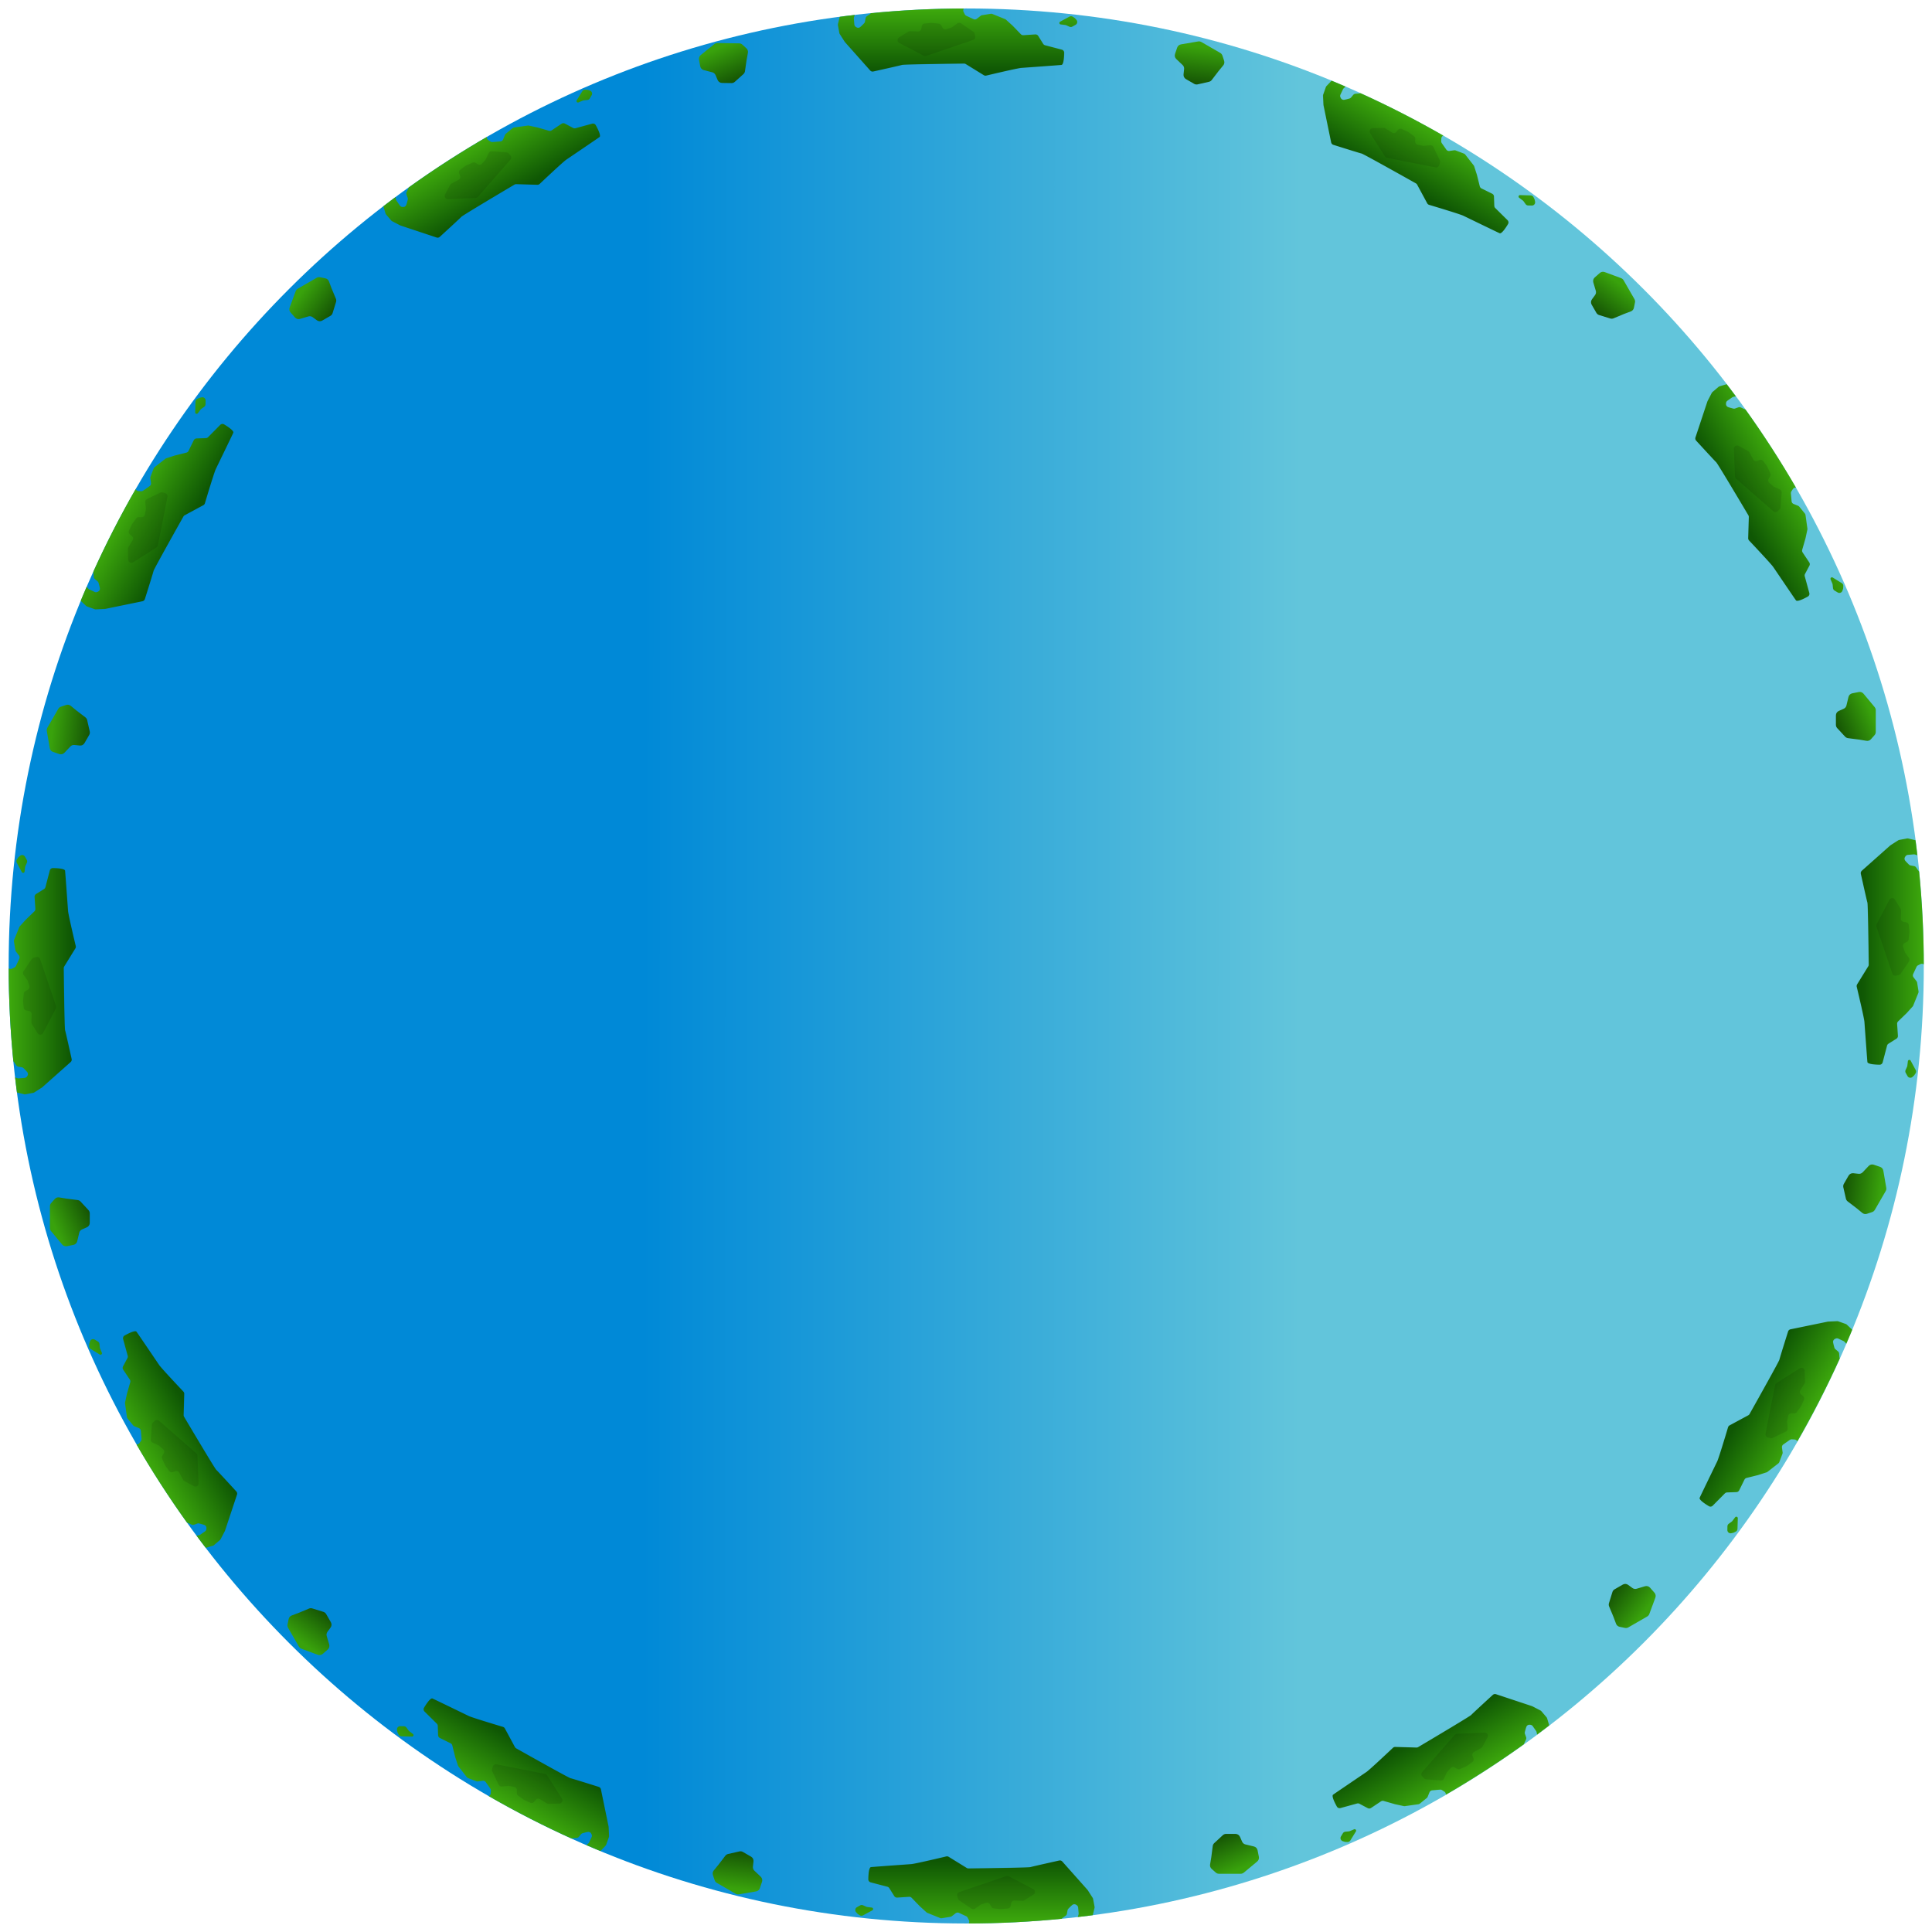 <svg id="AllEarth" width="12000" height="12000" viewBox="0 0 12000 12000" fill="none" xmlns="http://www.w3.org/2000/svg">
<g id="Earth">
<path id="Sea" d="M11949.1 5999.87C11949.1 9284.45 9286.23 11947.1 6001.41 11947.1C2716.6 11947.1 53.732 9284.45 53.732 5999.87C53.732 2715.29 2716.6 52.615 6001.41 52.615C9286.23 52.615 11949.1 2715.29 11949.1 5999.87Z" fill="url(#paint0_linear)"/>
<g id="AllMainLands">
<g id="Group">
<g id="Lighter">
<mask id="mask0" mask-type="alpha" maskUnits="userSpaceOnUse" x="5393" y="11530" width="1406" height="470">
<path id="Vector 1" d="M6018.77 11942L6016.64 11947.8C6011.99 11960.4 6020.87 11973.9 6034.29 11974.6L6482.72 11999.7C6486.82 11999.9 6490.9 11998.9 6494.39 11996.7L6562.83 11954.1C6564.61 11953 6566.21 11951.6 6567.57 11950L6596.88 11915.2C6598.02 11913.9 6599.34 11912.7 6600.8 11911.7L6618.62 11899.3C6623.01 11896.3 6626 11891.6 6626.93 11886.4L6630.59 11865.6C6631.3 11861.6 6633.24 11857.9 6636.14 11855L6650.29 11840.8L6659.42 11832.6C6666.21 11826.5 6676.29 11825.8 6683.89 11830.8L6687.74 11833.4C6692.82 11836.8 6696.07 11842.3 6696.58 11848.4L6699.59 11884.5C6699.8 11887.1 6699.52 11889.6 6698.74 11892.1L6692.21 11913C6690.53 11918.4 6691.19 11924.2 6694.02 11929.1L6710.81 11957.9C6715.36 11965.7 6724.57 11969.4 6733.29 11967.1L6760.92 11959.7C6767.93 11957.8 6773.37 11952.2 6775.13 11945.2L6786.75 11898.7L6798.16 11851.2C6798.81 11848.4 6798.89 11845.6 6798.38 11842.9L6789.53 11795.1C6789.06 11792.5 6788.1 11790.1 6786.71 11787.9L6756.58 11740.9C6756.02 11740 6755.38 11739.1 6754.69 11738.3L6598.13 11562.2C6593.32 11556.8 6585.95 11554.4 6578.88 11556C6516.76 11569.8 6409.44 11593.8 6400.12 11596.9C6390.34 11600.1 6142.98 11603.7 6015.06 11605.1C6011.27 11605.1 6007.65 11604.1 6004.43 11602.1L5892.38 11533C5887.85 11530.2 5882.43 11529.3 5877.26 11530.6C5808.59 11547 5680.61 11576.7 5659.95 11578.3C5633.07 11580.3 5428.38 11594.8 5409.77 11596.9C5397.12 11598.3 5393.53 11641.6 5393.16 11672.8C5393.06 11681.7 5399.18 11689.4 5407.81 11691.7L5511.68 11718.9C5516.61 11720.2 5520.86 11723.3 5523.56 11727.7L5554.37 11776.9C5558.27 11783.2 5565.29 11786.8 5572.63 11786.3L5646.56 11781.5C5652.43 11781.1 5658.17 11783.3 5662.25 11787.5L5713.7 11840.8L5754.49 11877.7C5756.23 11879.3 5758.23 11880.6 5760.4 11881.4L5838.78 11913.2C5842.17 11914.5 5845.86 11914.9 5849.47 11914.4L5903 11905.7C5906.31 11905.2 5909.44 11903.8 5912.09 11901.8L5935.61 11883.5C5941.54 11878.9 5949.54 11878 5956.35 11881.1L6000.98 11902C6005.07 11903.9 6008.39 11907.1 6010.41 11911.2L6017.89 11926.1C6020.36 11931.1 6020.68 11936.8 6018.77 11942Z" fill="white"/>
</mask>
<g mask="url(#mask0)">
<path id="Land" d="M11949.1 5999.89C11949.1 9284.47 9286.19 11947.1 6001.37 11947.1C2716.56 11947.1 53.692 9284.47 53.692 5999.89C53.692 2715.31 2716.56 52.636 6001.37 52.636C9286.19 52.636 11949.1 2715.31 11949.1 5999.89Z" fill="url(#paint1_linear)"/>
</g>
</g>
<g id="Lighter_2">
<mask id="mask1" mask-type="alpha" maskUnits="userSpaceOnUse" x="5312" y="11832" width="112" height="68">
<path id="Vector 2" d="M5317.27 11876.8L5325.23 11885.7C5326.39 11887 5327.71 11888.1 5329.16 11889.1L5339.7 11896C5345.84 11900 5353.69 11900.3 5360.15 11896.8L5418.34 11865.4C5419.71 11864.7 5420.86 11863.6 5421.7 11862.3C5425.29 11856.6 5421.76 11849.2 5415.12 11848.4L5386.51 11844.8C5384.52 11844.6 5382.57 11844.1 5380.74 11843.2L5360.42 11834.1C5354.67 11831.5 5348.02 11831.8 5342.51 11834.8L5322.44 11846C5311.21 11852.2 5308.69 11867.3 5317.27 11876.8Z" fill="white"/>
</mask>
<g mask="url(#mask1)">
<path id="Land_2" d="M11949.1 5999.89C11949.1 9284.47 9286.19 11947.1 6001.37 11947.1C2716.56 11947.1 53.694 9284.47 53.694 5999.89C53.694 2715.31 2716.56 52.637 6001.37 52.637C9286.19 52.637 11949.1 2715.31 11949.1 5999.89Z" fill="url(#paint2_linear)"/>
</g>
</g>
<g id="Darker">
<mask id="mask2" mask-type="alpha" maskUnits="userSpaceOnUse" x="5945" y="11651" width="484" height="208">
<path id="Rectangle 1" d="M5946.1 11775.8C5943.49 11765.7 5949.12 11755.2 5959.01 11751.9L6249.93 11652.7C6255.11 11650.9 6260.79 11651.4 6265.65 11653.9L6417.41 11733.3C6431.16 11740.5 6431.84 11759.9 6418.62 11768L6361.73 11803C6358.39 11805.1 6354.52 11806.1 6350.6 11806L6300.91 11804.4C6290.93 11804.1 6282.24 11811.2 6280.55 11821L6277.79 11837.2C6276.28 11846.1 6269.07 11852.8 6260.14 11853.8L6220.7 11857.9C6219.32 11858 6217.93 11858 6216.55 11857.9L6172.47 11853.3C6165.93 11852.6 6160.14 11848.7 6156.99 11843L6148.8 11828C6144.16 11819.5 6134.1 11815.5 6124.92 11818.6L6094.13 11828.8C6092.23 11829.5 6090.43 11830.4 6088.79 11831.6L6056.65 11854.6C6049.81 11859.5 6040.64 11859.6 6033.7 11854.9L5958.31 11803.4C5954.3 11800.6 5951.43 11796.5 5950.22 11791.8L5946.1 11775.8Z" fill="white"/>
</mask>
<g mask="url(#mask2)">
<path id="DarkerLand" d="M11949.1 5999.89C11949.1 9284.47 9286.19 11947.1 6001.38 11947.1C2716.56 11947.1 53.695 9284.47 53.695 5999.89C53.695 2715.31 2716.56 52.637 6001.38 52.637C9286.19 52.637 11949.1 2715.31 11949.1 5999.89Z" fill="black" fill-opacity="0.1"/>
</g>
</g>
</g>
<g id="Group_2">
<g id="Lighter_3">
<mask id="mask3" mask-type="alpha" maskUnits="userSpaceOnUse" x="8277" y="10521" width="1361" height="713">
<path id="Vector 1_2" d="M8980.02 11141.5L8981.07 11147.6C8983.35 11160.8 8997.8 11168.1 9009.8 11162L9410.65 10959.5C9414.32 10957.7 9417.33 10954.7 9419.27 10951.1L9457.27 10880C9458.26 10878.2 9458.95 10876.2 9459.32 10874.1L9467.3 10829.3C9467.61 10827.6 9468.16 10825.9 9468.91 10824.3L9478.18 10804.7C9480.46 10799.8 9480.72 10794.3 9478.89 10789.3L9471.7 10769.5C9470.3 10765.7 9470.11 10761.5 9471.17 10757.5L9476.35 10738.2L9480.15 10726.5C9482.98 10717.8 9491.34 10712.1 9500.46 10712.7L9505.07 10713C9511.16 10713.4 9516.74 10716.6 9520.22 10721.6L9540.87 10751.3C9542.35 10753.4 9543.39 10755.8 9543.96 10758.4L9548.76 10779.7C9549.99 10785.2 9553.47 10789.9 9558.35 10792.7L9587.29 10809.3C9595.13 10813.7 9604.99 10812.4 9611.37 10806L9631.58 10785.8C9636.71 10780.6 9638.65 10773.1 9636.65 10766.1L9623.47 10720.1L9609.58 10673.2C9608.78 10670.5 9607.43 10668 9605.61 10665.9L9574.05 10628.9C9572.37 10627 9570.33 10625.3 9568.04 10624.1L9518.42 10598.4C9517.48 10598 9516.52 10597.6 9515.52 10597.2L9291.88 10523C9285 10520.7 9277.43 10522.3 9272.08 10527.2C9225.17 10570.2 9144.23 10644.6 9137.72 10652C9130.88 10659.7 8918.42 10786.4 8808.34 10851.6C8805.09 10853.5 8801.43 10854.4 8797.65 10854.3L8666.07 10850.5C8660.75 10850.4 8655.62 10852.3 8651.75 10856C8600.48 10904.5 8504.5 10994.2 8487.4 11005.9C8465.16 11021.2 8295.13 11136 8280.05 11147.1C8269.79 11154.7 8288.36 11194 8303.62 11221.2C8307.99 11228.9 8317.14 11232.5 8325.74 11230.2L8429.32 11201.8C8434.24 11200.5 8439.48 11201.1 8443.99 11203.5L8495.31 11230.8C8501.81 11234.2 8509.69 11233.8 8515.81 11229.7L8577.42 11188.6C8582.31 11185.3 8588.39 11184.4 8594.04 11186L8665.24 11206.4L8719.02 11218C8721.31 11218.5 8723.67 11218.6 8726 11218.2L8809.73 11206.5C8813.35 11206 8816.76 11204.5 8819.59 11202.2L8861.63 11168C8864.24 11165.9 8866.26 11163.1 8867.53 11160L8878.75 11132.4C8881.58 11125.5 8888.06 11120.7 8895.54 11120L8944.6 11115.8C8949.1 11115.4 8953.6 11116.5 8957.36 11119L8971.33 11128.2C8975.94 11131.3 8979.08 11136.1 8980.02 11141.5Z" fill="white"/>
</mask>
<g mask="url(#mask3)">
<path id="Land_3" d="M11144.5 3030.57C12786.9 5875.1 11812.3 9512.39 8967.54 11154.7C6122.8 12797 2485.26 11822.4 842.854 8977.83C-799.553 6133.3 175.124 2496.02 3019.86 853.727C5864.59 -788.562 9502.13 186.046 11144.5 3030.57Z" fill="url(#paint3_linear)"/>
</g>
</g>
<g id="Lighter_4">
<mask id="mask4" mask-type="alpha" maskUnits="userSpaceOnUse" x="8326" y="11361" width="98" height="81">
<path id="Vector 2_2" d="M8339.93 11435.8L8351.26 11439.5C8352.91 11440 8354.62 11440.4 8356.35 11440.5L8368.91 11441.2C8376.24 11441.6 8383.21 11437.9 8387.05 11431.7L8421.74 11375.4C8422.56 11374.1 8423.02 11372.6 8423.09 11371C8423.37 11364.3 8416.59 11359.6 8410.43 11362.2L8383.9 11373.5C8382.05 11374.3 8380.09 11374.8 8378.09 11375L8355.93 11377.2C8349.65 11377.9 8344.03 11381.4 8340.79 11386.8L8328.98 11406.5C8322.38 11417.5 8327.72 11431.8 8339.93 11435.8Z" fill="white"/>
</mask>
<g mask="url(#mask4)">
<path id="Land_4" d="M11144.5 3030.57C12786.9 5875.1 11812.3 9512.39 8967.54 11154.7C6122.81 12797 2485.26 11822.4 842.857 8977.83C-799.55 6133.3 175.127 2496.02 3019.86 853.727C5864.59 -788.563 9502.14 186.045 11144.5 3030.57Z" fill="url(#paint4_linear)"/>
</g>
</g>
<g id="Darker_2">
<mask id="mask5" mask-type="alpha" maskUnits="userSpaceOnUse" x="8828" y="10761" width="414" height="298">
<path id="Rectangle 1_2" d="M8833.98 11033.9C8826.66 11026.4 8826.33 11014.6 8833.21 11006.7L9035.56 10775.4C9039.17 10771.3 9044.31 10768.8 9049.78 10768.6L9220.9 10761.5C9236.4 10760.8 9246.7 10777.3 9239.32 10791L9207.56 10849.7C9205.69 10853.2 9202.86 10856 9199.4 10857.8L9155.57 10881.3C9146.76 10886 9142.78 10896.5 9146.25 10905.9L9151.96 10921.3C9155.07 10929.7 9152.21 10939.2 9144.94 10944.4L9112.84 10967.7C9111.72 10968.5 9110.51 10969.2 9109.25 10969.8L9068.78 10987.8C9062.77 10990.5 9055.82 10990.1 9050.21 10986.7L9035.62 10977.7C9027.35 10972.7 9016.66 10974.3 9010.24 10981.6L8988.71 11005.8C8987.37 11007.3 8986.27 11009 8985.45 11010.9L8969.14 11046.9C8965.68 11054.6 8957.79 11059.3 8949.4 11058.6L8858.35 11051.7C8853.51 11051.3 8848.97 11049.2 8845.58 11045.7L8833.98 11033.9Z" fill="white"/>
</mask>
<g mask="url(#mask5)">
<path id="DarkerLand_2" d="M11144.5 3030.57C12786.9 5875.1 11812.3 9512.39 8967.54 11154.7C6122.81 12797 2485.26 11822.4 842.857 8977.83C-799.549 6133.3 175.128 2496.02 3019.86 853.726C5864.59 -788.564 9502.14 186.044 11144.5 3030.57Z" fill="black" fill-opacity="0.1"/>
</g>
</g>
</g>
<g id="Group_3">
<g id="Lighter_5">
<mask id="mask6" mask-type="alpha" maskUnits="userSpaceOnUse" x="10556" y="8206" width="992" height="1152">
<path id="Vector 1_3" d="M11160.3 8948.15L11164.3 8952.89C11172.9 8963.23 11189 8962.3 11196.4 8951.05L11442.2 8575.24C11444.5 8571.8 11445.6 8567.75 11445.5 8563.64L11442.9 8483.1C11442.8 8481 11442.4 8478.92 11441.7 8476.95L11426.2 8434.15C11425.6 8432.49 11425.2 8430.75 11425.1 8428.98L11423.3 8407.38C11422.9 8402.06 11420.3 8397.14 11416.2 8393.7L11400.1 8380.18C11397 8377.54 11394.7 8374 11393.6 8370.03L11388.5 8350.71L11385.9 8338.7C11384 8329.75 11388.4 8320.66 11396.6 8316.61L11400.8 8314.56C11406.2 8311.86 11412.6 8311.8 11418.1 8314.4L11450.9 8329.84C11453.3 8330.95 11455.4 8332.49 11457.1 8334.39L11472 8350.51C11475.8 8354.65 11481.1 8356.99 11486.8 8356.96L11520.1 8356.81C11529.1 8356.77 11537 8350.69 11539.3 8341.97L11546.7 8314.32C11548.6 8307.31 11546.5 8299.83 11541.3 8294.79L11506.8 8261.48L11471.3 8227.82C11469.3 8225.89 11466.9 8224.41 11464.3 8223.48L11418.4 8207.25C11416 8206.38 11413.4 8206 11410.8 8206.12L11355 8208.67C11354 8208.72 11352.9 8208.85 11351.9 8209.06L11121.1 8256.58C11114 8258.04 11108.2 8263.22 11106.1 8270.13C11086.9 8330.8 11054.1 8435.74 11052.1 8445.37C11050 8455.47 10929.4 8671.43 10866.7 8782.92C10864.8 8786.22 10862.1 8788.84 10858.8 8790.64L10742.9 8853.12C10738.2 8855.65 10734.8 8859.9 10733.2 8865C10713.1 8932.66 10674.8 9058.34 10665.9 9077.03C10654.2 9101.34 10564.4 9285.82 10556.9 9302.97C10551.8 9314.63 10587.6 9339.41 10614.4 9355.31C10622 9359.86 10631.8 9358.41 10638 9352.07L10713.6 9275.74C10717.1 9272.12 10722 9270 10727.1 9269.82L10785.2 9267.79C10792.5 9267.53 10799.1 9263.25 10802.4 9256.65L10835.2 9190.23C10837.8 9184.95 10842.6 9181.09 10848.3 9179.67L10920.2 9161.76L10972.5 9144.89C10974.8 9144.17 10976.8 9143.06 10978.7 9141.62L11045.4 9089.61C11048.2 9087.36 11050.4 9084.37 11051.7 9080.96L11071 9030.29C11072.2 9027.15 11072.6 9023.76 11072.1 9020.43L11068.1 8990.92C11067 8983.48 11070.3 8976.1 11076.4 8971.79L11116.8 8943.56C11120.5 8940.97 11124.9 8939.71 11129.4 8939.98L11146.1 8940.99C11151.6 8941.32 11156.8 8943.91 11160.3 8948.15Z" fill="white"/>
</mask>
<g mask="url(#mask6)">
<path id="Land_5" d="M8979.08 841.702C11823.8 2483.99 12798.5 6121.28 11156.1 8965.8C9513.68 11810.3 5876.13 12784.9 3031.4 11142.7C186.668 9500.36 -788.009 5863.08 854.398 3018.55C2496.8 174.02 6134.35 -800.587 8979.08 841.702Z" fill="url(#paint5_linear)"/>
</g>
</g>
<g id="Lighter_6">
<mask id="mask7" mask-type="alpha" maskUnits="userSpaceOnUse" x="10729" y="9420" width="65" height="104">
<path id="Vector 2_3" d="M10753.1 9523.05L10764.8 9520.59C10766.5 9520.23 10768.1 9519.66 10769.7 9518.87L10780.9 9513.2C10787.5 9509.89 10791.7 9503.26 10791.9 9495.92L10793.8 9429.82C10793.8 9428.27 10793.5 9426.73 10792.7 9425.35C10789.6 9419.41 10781.4 9418.74 10777.4 9424.08L10760.1 9447.1C10758.8 9448.7 10757.4 9450.12 10755.8 9451.29L10737.7 9464.31C10732.6 9468 10729.5 9473.89 10729.4 9480.21L10729 9503.16C10728.8 9516 10740.6 9525.71 10753.1 9523.05Z" fill="white"/>
</mask>
<g mask="url(#mask7)">
<path id="Land_6" d="M8979.08 841.699C11823.8 2483.99 12798.5 6121.27 11156.1 8965.8C9513.68 11810.3 5876.13 12784.9 3031.4 11142.6C186.67 9500.36 -788.007 5863.07 854.4 3018.55C2496.81 174.017 6134.35 -800.59 8979.08 841.699Z" fill="url(#paint6_linear)"/>
</g>
</g>
<g id="Darker_3">
<mask id="mask8" mask-type="alpha" maskUnits="userSpaceOnUse" x="10965" y="8495" width="247" height="439">
<path id="Rectangle 1_3" d="M10980 8927.99C10970 8925.18 10963.8 8915.1 10965.8 8904.85L11025.4 8603.35C11026.4 8597.97 11029.6 8593.27 11034.3 8590.34L11178.9 8498.6C11192 8490.29 11209.2 8499.42 11209.6 8514.93L11211.5 8581.7C11211.6 8585.62 11210.5 8589.49 11208.5 8592.82L11182.2 8635.04C11177 8643.53 11178.8 8654.6 11186.4 8660.98L11199.1 8671.48C11206 8677.21 11208.2 8686.83 11204.6 8695.03L11188.4 8731.24C11187.9 8732.5 11187.2 8733.71 11186.4 8734.83L11160.3 8770.7C11156.5 8776.03 11150.2 8779.12 11143.7 8778.96L11126.6 8778.54C11116.9 8778.31 11108.4 8785.04 11106.5 8794.53L11100 8826.31C11099.6 8828.28 11099.5 8830.3 11099.7 8832.3L11103.6 8871.68C11104.4 8880.05 11099.9 8888.05 11092.3 8891.69L11010 8931.21C11005.7 8933.31 11000.7 8933.75 10996 8932.44L10980 8927.99Z" fill="white"/>
</mask>
<g mask="url(#mask8)">
<path id="DarkerLand_3" d="M8979.08 841.698C11823.8 2483.99 12798.5 6121.27 11156.1 8965.8C9513.68 11810.3 5876.13 12784.9 3031.4 11142.6C186.67 9500.36 -788.007 5863.07 854.4 3018.55C2496.81 174.017 6134.35 -800.591 8979.08 841.698Z" fill="black" fill-opacity="0.1"/>
</g>
</g>
</g>
<g id="Group_4">
<g id="Lighter_7">
<mask id="mask9" mask-type="alpha" maskUnits="userSpaceOnUse" x="11531" y="5207" width="471" height="1407">
<path id="Vector 1_4" d="M11944 5987.46L11949.7 5989.59C11962.4 5994.24 11975.9 5985.37 11976.6 5971.94L12001.6 5523.55C12001.9 5519.45 12000.8 5515.37 11998.7 5511.88L11956.1 5443.45C11955 5441.66 11953.6 5440.06 11952 5438.71L11917.2 5409.39C11915.8 5408.25 11914.6 5406.94 11913.6 5405.48L11901.3 5387.66C11898.3 5383.27 11893.6 5380.28 11888.3 5379.35L11867.6 5375.69C11863.6 5374.98 11859.8 5373.04 11856.9 5370.14L11842.8 5355.99L11834.6 5346.86C11828.5 5340.07 11827.7 5329.99 11832.8 5322.39L11835.4 5318.54C11838.8 5313.47 11844.3 5310.21 11850.4 5309.7L11886.5 5306.7C11889 5306.48 11891.6 5306.77 11894.1 5307.54L11915 5314.08C11920.4 5315.75 11926.2 5315.1 11931 5312.26L11959.8 5295.47C11967.6 5290.92 11971.4 5281.71 11969.1 5273L11961.6 5245.37C11959.7 5238.36 11954.2 5232.92 11947.2 5231.16L11900.7 5219.54L11853.1 5208.13C11850.4 5207.48 11847.6 5207.4 11844.8 5207.91L11797 5216.76C11794.5 5217.23 11792.1 5218.19 11789.9 5219.58L11742.8 5249.7C11741.9 5250.27 11741.1 5250.9 11740.3 5251.6L11564.2 5408.14C11558.8 5412.96 11556.4 5420.32 11557.9 5427.4C11571.7 5489.51 11595.7 5596.82 11598.8 5606.14C11602.1 5615.92 11605.6 5863.26 11607 5991.18C11607.1 5994.96 11606 5998.59 11604.1 6001.8L11535 6113.84C11532.2 6118.37 11531.3 6123.79 11532.5 6128.97C11548.9 6197.63 11578.6 6325.6 11580.2 6346.26C11582.3 6373.14 11596.8 6577.81 11598.8 6596.42C11600.2 6609.07 11643.6 6612.66 11674.7 6613.03C11683.7 6613.13 11691.4 6607.01 11693.6 6598.38L11720.9 6494.52C11722.2 6489.59 11725.3 6485.34 11729.6 6482.64L11778.9 6451.83C11785.1 6447.93 11788.7 6440.92 11788.3 6433.57L11783.4 6359.65C11783.1 6353.78 11785.3 6348.04 11789.5 6343.96L11842.8 6292.51L11879.7 6251.73C11881.3 6249.99 11882.5 6247.98 11883.4 6245.81L11915.1 6167.44C11916.5 6164.06 11916.9 6160.36 11916.3 6156.75L11907.7 6103.23C11907.2 6099.92 11905.8 6096.79 11903.7 6094.14L11885.5 6070.62C11880.8 6064.69 11879.9 6056.68 11883.1 6049.88L11903.9 6005.26C11905.8 6001.17 11909.1 5997.84 11913.1 5995.83L11928.1 5988.34C11933 5985.87 11938.8 5985.55 11944 5987.46Z" fill="white"/>
</mask>
<g mask="url(#mask9)">
<path id="Land_7" d="M6001.44 57.605C9286.25 57.605 11949.1 2720.28 11949.1 6004.86C11949.1 9289.44 9286.25 11952.1 6001.44 11952.1C2716.63 11952.1 53.76 9289.44 53.76 6004.86C53.759 2720.28 2716.63 57.605 6001.44 57.605Z" fill="url(#paint7_linear)"/>
</g>
</g>
<g id="Lighter_8">
<mask id="mask10" mask-type="alpha" maskUnits="userSpaceOnUse" x="11834" y="6583" width="68" height="112">
<path id="Vector 2_4" d="M11878.8 6688.91L11887.7 6680.95C11889 6679.79 11890.1 6678.47 11891 6677.02L11897.9 6666.49C11902 6660.35 11902.3 6652.5 11898.8 6646.04L11867.4 6587.85C11866.6 6586.48 11865.6 6585.33 11864.2 6584.49C11858.6 6580.9 11851.1 6584.43 11850.3 6591.07L11846.8 6619.68C11846.6 6621.67 11846 6623.62 11845.2 6625.45L11836.1 6645.76C11833.5 6651.52 11833.7 6658.16 11836.8 6663.68L11848 6683.74C11854.2 6694.97 11869.2 6697.49 11878.8 6688.91Z" fill="white"/>
</mask>
<g mask="url(#mask10)">
<path id="Land_8" d="M6001.44 57.602C9286.25 57.602 11949.1 2720.28 11949.1 6004.86C11949.1 9289.44 9286.25 11952.1 6001.44 11952.1C2716.63 11952.1 53.76 9289.44 53.76 6004.86C53.76 2720.28 2716.63 57.603 6001.44 57.602Z" fill="url(#paint8_linear)"/>
</g>
</g>
<g id="Darker_4">
<mask id="mask11" mask-type="alpha" maskUnits="userSpaceOnUse" x="11653" y="5578" width="208" height="483">
<path id="Rectangle 1_4" d="M11777.7 6060.13C11767.6 6062.74 11757.2 6057.11 11753.8 6047.22L11654.7 5756.33C11652.9 5751.14 11653.3 5745.46 11655.9 5740.6L11735.2 5588.85C11742.4 5575.1 11761.9 5574.43 11770 5587.64L11805 5644.53C11807.1 5647.87 11808.1 5651.74 11808 5655.66L11806.4 5705.34C11806 5715.32 11813.1 5724.02 11823 5725.7L11839.2 5728.47C11848 5729.98 11854.8 5737.19 11855.7 5746.11L11859.8 5785.55C11860 5786.93 11860 5788.32 11859.8 5789.7L11855.2 5833.77C11854.6 5840.32 11850.7 5846.11 11844.9 5849.26L11829.9 5857.44C11821.4 5862.08 11817.5 5872.14 11820.5 5881.33L11830.8 5912.11C11831.4 5914.01 11832.3 5915.81 11833.5 5917.44L11856.6 5949.59C11861.5 5956.42 11861.6 5965.6 11856.9 5972.54L11805.3 6047.92C11802.6 6051.93 11798.5 6054.8 11793.8 6056.01L11777.7 6060.13Z" fill="white"/>
</mask>
<g mask="url(#mask11)">
<path id="DarkerLand_4" d="M6001.44 57.602C9286.25 57.602 11949.1 2720.28 11949.1 6004.86C11949.1 9289.44 9286.25 11952.1 6001.44 11952.1C2716.63 11952.1 53.76 9289.44 53.76 6004.86C53.76 2720.28 2716.63 57.603 6001.44 57.602Z" fill="black" fill-opacity="0.1"/>
</g>
</g>
</g>
<g id="Group_5">
<g id="Lighter_9">
<mask id="mask12" mask-type="alpha" maskUnits="userSpaceOnUse" x="10529" y="2371" width="712" height="1361">
<path id="Vector 1_5" d="M11149.3 3028.84L11155.4 3027.8C11168.7 3025.51 11175.9 3011.07 11169.9 2999.07L10967.3 2598.24C10965.5 2594.57 10962.5 2591.57 10958.9 2589.63L10887.8 2551.63C10886 2550.64 10884 2549.95 10881.9 2549.58L10837.1 2541.6C10835.4 2541.29 10833.7 2540.75 10832.1 2539.99L10812.5 2530.72C10807.7 2528.44 10802.1 2528.18 10797.1 2530.01L10777.3 2537.2C10773.5 2538.61 10769.3 2538.79 10765.3 2537.73L10746 2532.55L10734.3 2528.75C10725.6 2525.93 10719.9 2517.57 10720.5 2508.44L10720.8 2503.83C10721.2 2497.74 10724.4 2492.17 10729.4 2488.69L10759.1 2468.03C10761.3 2466.56 10763.6 2465.51 10766.2 2464.95L10787.6 2460.15C10793 2458.92 10797.8 2455.44 10800.5 2450.56L10817.1 2421.62C10821.6 2413.78 10820.2 2403.92 10813.8 2397.54L10793.6 2377.33C10788.4 2372.21 10780.9 2370.27 10774 2372.26L10727.9 2385.44L10681 2399.33C10678.3 2400.13 10675.8 2401.48 10673.7 2403.3L10636.7 2434.86C10634.8 2436.54 10633.1 2438.58 10631.9 2440.87L10606.2 2490.49C10605.8 2491.42 10605.4 2492.39 10605 2493.38L10530.8 2717.01C10528.5 2723.89 10530.1 2731.46 10535 2736.81C10578 2783.72 10652.4 2864.64 10659.8 2871.16C10667.5 2878 10794.2 3090.44 10859.4 3200.51C10861.3 3203.76 10862.3 3207.42 10862.2 3211.2L10858.3 3342.78C10858.2 3348.09 10860.1 3353.23 10863.8 3357.09C10912.3 3408.37 11002 3504.33 11013.8 3521.43C11029 3543.67 11143.9 3713.69 11155 3728.77C11162.5 3739.02 11201.8 3720.46 11229 3705.2C11236.8 3700.83 11240.4 3691.68 11238 3683.08L11209.7 3579.51C11208.3 3574.59 11208.9 3569.34 11211.3 3564.84L11238.6 3513.52C11242.1 3507.02 11241.7 3499.15 11237.6 3493.03L11196.4 3431.42C11193.2 3426.53 11192.2 3420.45 11193.8 3414.8L11214.3 3343.6L11225.8 3289.83C11226.3 3287.54 11226.4 3285.17 11226.1 3282.85L11214.4 3199.12C11213.9 3195.5 11212.4 3192.09 11210.1 3189.26L11175.8 3147.23C11173.7 3144.62 11171 3142.6 11167.9 3141.33L11140.3 3130.11C11133.3 3127.28 11128.5 3120.8 11127.9 3113.32L11123.6 3064.26C11123.2 3059.76 11124.3 3055.27 11126.8 3051.5L11136 3037.53C11139.1 3032.93 11143.9 3029.78 11149.3 3028.84Z" fill="white"/>
</mask>
<g mask="url(#mask12)">
<path id="Land_9" d="M3037.83 864.482C5882.57 -777.808 9520.11 196.799 11162.5 3041.33C12804.9 5885.86 11830.2 9523.14 8985.51 11165.4C6140.78 12807.7 2503.24 11833.1 860.831 8988.58C-781.576 6144.06 193.101 2506.77 3037.83 864.482Z" fill="url(#paint9_linear)"/>
</g>
</g>
<g id="Lighter_10">
<mask id="mask13" mask-type="alpha" maskUnits="userSpaceOnUse" x="11369" y="3585" width="81" height="98">
<path id="Vector 2_5" d="M11443.7 3668.89L11447.4 3657.57C11447.9 3655.92 11448.2 3654.2 11448.3 3652.47L11449 3639.91C11449.4 3632.58 11445.8 3625.62 11439.5 3621.77L11383.2 3587.08C11381.9 3586.27 11380.4 3585.8 11378.9 3585.74C11372.2 3585.45 11367.5 3592.24 11370.1 3598.4L11381.3 3624.93C11382.1 3626.78 11382.6 3628.73 11382.8 3630.73L11385.1 3652.89C11385.7 3659.18 11389.3 3664.79 11394.7 3668.04L11414.4 3679.84C11425.4 3686.44 11439.7 3681.1 11443.7 3668.89Z" fill="white"/>
</mask>
<g mask="url(#mask13)">
<path id="Land_10" d="M3037.83 864.481C5882.56 -777.809 9520.11 196.799 11162.5 3041.33C12804.9 5885.86 11830.2 9523.14 8985.51 11165.4C6140.78 12807.7 2503.24 11833.1 860.829 8988.58C-781.578 6144.05 193.099 2506.77 3037.83 864.481Z" fill="url(#paint10_linear)"/>
</g>
</g>
<g id="Darker_5">
<mask id="mask14" mask-type="alpha" maskUnits="userSpaceOnUse" x="10769" y="2767" width="298" height="414">
<path id="Rectangle 1_5" d="M11041.7 3174.88C11034.3 3182.19 11022.4 3182.53 11014.6 3175.65L10783.2 2973.31C10779.1 2969.7 10776.6 2964.56 10776.4 2959.09L10769.3 2787.99C10768.6 2772.48 10785.1 2762.18 10798.8 2769.56L10857.5 2801.32C10861 2803.19 10863.8 2806.03 10865.7 2809.48L10889.1 2853.31C10893.8 2862.12 10904.3 2866.1 10913.7 2862.63L10929.1 2856.92C10937.5 2853.81 10947 2856.67 10952.3 2863.94L10975.5 2896.04C10976.3 2897.16 10977 2898.36 10977.6 2899.63L10995.7 2940.1C10998.4 2946.11 10997.9 2953.05 10994.5 2958.67L10985.6 2973.25C10980.5 2981.52 10982.1 2992.21 10989.4 2998.63L11013.7 3020.16C11015.2 3021.49 11016.9 3022.59 11018.7 3023.42L11054.8 3039.72C11062.4 3043.19 11067.1 3051.08 11066.5 3059.46L11059.5 3150.51C11059.2 3155.35 11057 3159.88 11053.6 3163.28L11041.7 3174.88Z" fill="white"/>
</mask>
<g mask="url(#mask14)">
<path id="DarkerLand_5" d="M3037.83 864.479C5882.56 -777.811 9520.11 196.797 11162.5 3041.33C12804.9 5885.85 11830.2 9523.14 8985.51 11165.4C6140.78 12807.7 2503.24 11833.1 860.83 8988.58C-781.577 6144.05 193.1 2506.77 3037.83 864.479Z" fill="black" fill-opacity="0.1"/>
</g>
</g>
</g>
<g id="Group_6">
<g id="Lighter_11">
<mask id="mask15" mask-type="alpha" maskUnits="userSpaceOnUse" x="8217" y="458" width="1153" height="992">
<path id="Vector 1_6" d="M8959.68 845.317L8964.42 841.373C8974.75 832.771 8973.82 816.627 8962.57 809.266L8586.73 563.405C8583.29 561.155 8579.24 560.019 8575.13 560.153L8494.59 562.777C8492.49 562.845 8490.41 563.244 8488.44 563.96L8445.64 579.45C8443.98 580.053 8442.24 580.432 8440.47 580.577L8418.87 582.351C8413.55 582.788 8408.62 585.336 8405.19 589.426L8391.66 605.541C8389.02 608.684 8385.48 610.94 8381.52 612.002L8362.19 617.18L8350.17 619.731C8341.23 621.629 8332.14 617.225 8328.09 609.032L8326.04 604.886C8323.34 599.417 8323.28 593.013 8325.88 587.494L8341.32 554.728C8342.42 552.393 8343.97 550.293 8345.87 548.544L8361.99 533.692C8366.13 529.884 8368.47 524.512 8368.44 518.891L8368.3 485.567C8368.25 476.54 8362.17 468.659 8353.45 466.333L8325.8 458.959C8318.78 457.089 8311.31 459.165 8306.26 464.382L8272.96 498.826L8239.29 534.301C8237.37 536.333 8235.89 538.748 8234.95 541.388L8218.72 587.206C8217.85 589.641 8217.47 592.219 8217.59 594.799L8220.14 650.617C8220.19 651.665 8220.32 652.708 8220.53 653.736L8268.05 884.525C8269.51 891.624 8274.69 897.375 8281.61 899.556C8342.28 918.699 8447.23 951.555 8456.86 953.524C8466.95 955.59 8682.94 1076.21 8794.44 1138.94C8797.73 1140.79 8800.36 1143.5 8802.15 1146.82L8864.64 1262.68C8867.17 1267.36 8871.42 1270.84 8876.52 1272.35C8944.18 1292.5 9069.87 1330.74 9088.56 1339.7C9112.87 1351.35 9297.37 1441.15 9314.52 1448.66C9326.18 1453.77 9350.96 1418.03 9366.87 1391.23C9371.42 1383.56 9369.96 1373.83 9363.62 1367.56L9287.29 1292.03C9283.67 1288.45 9281.55 1283.61 9281.37 1278.52L9279.34 1220.43C9279.08 1213.07 9274.8 1206.45 9268.2 1203.2L9201.77 1170.41C9196.49 1167.81 9192.63 1163.02 9191.21 1157.31L9173.3 1085.44L9156.43 1033.09C9155.71 1030.86 9154.6 1028.77 9153.16 1026.92L9101.14 960.266C9098.9 957.387 9095.9 955.178 9092.49 953.878L9041.82 934.593C9038.68 933.398 9035.29 933.013 9031.96 933.474L9002.45 937.556C8995.01 938.585 8987.62 935.362 8983.32 929.212L8955.08 888.864C8952.5 885.167 8951.24 880.703 8951.51 876.199L8952.51 859.49C8952.84 853.979 8955.43 848.849 8959.68 845.317Z" fill="white"/>
</mask>
<g mask="url(#mask15)">
<path id="Land_11" d="M852.646 3026.39C2495.05 181.859 6132.6 -792.748 8977.33 849.542C11822.1 2491.83 12796.7 6129.12 11154.3 8973.64C9511.92 11818.2 5874.38 12792.8 3029.65 11150.5C184.916 9508.2 -789.761 5870.92 852.646 3026.39Z" fill="url(#paint11_linear)"/>
</g>
</g>
<g id="Lighter_12">
<mask id="mask16" mask-type="alpha" maskUnits="userSpaceOnUse" x="9432" y="1211" width="104" height="66">
<path id="Vector 2_6" d="M9534.62 1252.46L9532.16 1240.8C9531.8 1239.11 9531.22 1237.46 9530.44 1235.92L9524.76 1224.68C9521.45 1218.13 9514.82 1213.92 9507.48 1213.71L9441.38 1211.82C9439.82 1211.78 9438.28 1212.13 9436.9 1212.85C9430.97 1215.95 9430.29 1224.17 9435.64 1228.2L9458.66 1245.55C9460.26 1246.76 9461.67 1248.2 9462.85 1249.83L9475.87 1267.9C9479.56 1273.03 9485.46 1276.11 9491.77 1276.21L9514.72 1276.59C9527.56 1276.8 9537.27 1265.03 9534.62 1252.46Z" fill="white"/>
</mask>
<g mask="url(#mask16)">
<path id="Land_12" d="M852.642 3026.39C2495.05 181.859 6132.59 -792.748 8977.33 849.541C11822.1 2491.83 12796.7 6129.12 11154.3 8973.64C9511.92 11818.2 5874.38 12792.8 3029.64 11150.5C184.912 9508.2 -789.765 5870.92 852.642 3026.39Z" fill="url(#paint12_linear)"/>
</g>
</g>
<g id="Darker_6">
<mask id="mask17" mask-type="alpha" maskUnits="userSpaceOnUse" x="8506" y="794" width="439" height="247">
<path id="Rectangle 1_6" d="M8939.51 1025.58C8936.71 1035.65 8926.62 1041.86 8916.37 1039.83L8614.85 980.264C8609.47 979.202 8604.77 975.983 8601.83 971.357L8510.09 826.75C8501.78 813.647 8510.91 796.48 8526.42 796.045L8593.2 794.171C8597.12 794.061 8600.98 795.105 8604.31 797.174L8646.54 823.402C8655.03 828.674 8666.1 826.874 8672.48 819.186L8682.99 806.531C8688.72 799.629 8698.34 797.385 8706.53 801.04L8742.75 817.204C8744.01 817.768 8745.21 818.463 8746.33 819.276L8782.22 845.292C8787.54 849.154 8790.63 855.39 8790.47 861.967L8790.05 879.052C8789.82 888.731 8796.55 897.189 8806.04 899.13L8837.83 905.635C8839.8 906.038 8841.82 906.141 8843.82 905.943L8883.2 902.028C8891.57 901.196 8899.57 905.691 8903.21 913.273L8942.73 995.59C8944.83 999.961 8945.27 1004.95 8943.97 1009.62L8939.51 1025.58Z" fill="white"/>
</mask>
<g mask="url(#mask17)">
<path id="DarkerLand_6" d="M852.642 3026.39C2495.05 181.857 6132.59 -792.75 8977.33 849.539C11822.1 2491.83 12796.7 6129.11 11154.3 8973.64C9511.92 11818.2 5874.38 12792.8 3029.64 11150.5C184.912 9508.2 -789.765 5870.91 852.642 3026.39Z" fill="black" fill-opacity="0.1"/>
</g>
</g>
</g>
<g id="Group_7">
<g id="Lighter_13">
<mask id="mask18" mask-type="alpha" maskUnits="userSpaceOnUse" x="5204" y="0" width="1406" height="471">
<path id="Vector 1_7" d="M5984.2 58.053L5986.33 52.27C5990.98 39.654 5982.1 26.136 5968.68 25.387L5520.26 0.369C5516.15 0.14 5512.08 1.182 5508.58 3.352L5440.15 45.892C5438.36 47.002 5436.76 48.386 5435.41 49.995L5406.09 84.805C5404.95 86.161 5403.63 87.358 5402.18 88.367L5384.35 100.704C5379.96 103.743 5376.97 108.413 5376.04 113.672L5372.39 134.39C5371.67 138.431 5369.73 142.155 5366.83 145.057L5352.68 159.205L5343.55 167.421C5336.76 173.534 5326.69 174.265 5319.08 169.196L5315.23 166.629C5310.16 163.245 5306.9 157.729 5306.39 151.649L5303.39 115.551C5303.17 112.979 5303.46 110.389 5304.23 107.925L5310.77 87C5312.44 81.635 5311.78 75.811 5308.95 70.956L5292.16 42.171C5287.61 34.373 5278.4 30.59 5269.69 32.936L5242.05 40.376C5235.04 42.263 5229.61 47.797 5227.85 54.837L5216.23 101.319L5204.81 148.872C5204.16 151.596 5204.08 154.427 5204.59 157.181L5213.45 204.977C5213.92 207.517 5214.87 209.941 5216.27 212.117L5246.39 259.179C5246.95 260.063 5247.59 260.901 5248.29 261.685L5404.84 437.797C5409.66 443.214 5417.02 445.605 5424.09 444.038C5486.21 430.281 5593.53 406.263 5602.85 403.156C5612.63 399.897 5859.99 396.371 5987.92 394.949C5991.7 394.907 5995.32 395.94 5998.54 397.925L6110.59 467.017C6115.12 469.809 6120.54 470.69 6125.72 469.455C6194.38 453.073 6322.36 423.352 6343.03 421.762C6369.9 419.695 6574.59 405.223 6593.2 403.156C6605.85 401.75 6609.44 358.411 6609.81 327.245C6609.92 318.327 6603.79 310.632 6595.17 308.37L6491.3 281.127C6486.36 279.834 6482.11 276.706 6479.41 272.382L6448.6 223.092C6444.7 216.85 6437.69 213.256 6430.34 213.735L6356.41 218.556C6350.54 218.939 6344.81 216.72 6340.72 212.491L6289.27 159.205L6248.48 122.303C6246.74 120.73 6244.74 119.475 6242.57 118.595L6164.19 86.874C6160.81 85.504 6157.11 85.087 6153.5 85.669L6099.98 94.302C6096.66 94.836 6093.53 96.197 6090.88 98.259L6067.36 116.552C6061.44 121.161 6053.43 122.063 6046.63 118.889L6002 98.063C5997.91 96.155 5994.58 92.92 5992.57 88.884L5985.08 73.913C5982.61 68.974 5982.29 63.234 5984.2 58.053Z" fill="white"/>
</mask>
<g mask="url(#mask18)">
<path id="Land_13" d="M53.92 6000.14C53.92 2715.56 2716.79 52.888 6001.6 52.887C9286.41 52.887 11949.3 2715.56 11949.3 6000.14C11949.3 9284.72 9286.41 11947.4 6001.6 11947.4C2716.79 11947.4 53.92 9284.72 53.92 6000.14Z" fill="url(#paint13_linear)"/>
</g>
</g>
<g id="Lighter_14">
<mask id="mask19" mask-type="alpha" maskUnits="userSpaceOnUse" x="6579" y="100" width="112" height="68">
<path id="Vector 2_7" d="M6685.7 123.198L6677.74 114.335C6676.58 113.045 6675.26 111.911 6673.81 110.961L6663.28 104.072C6657.13 100.054 6649.29 99.723 6642.83 103.21L6584.63 134.625C6583.26 135.364 6582.11 136.441 6581.27 137.754C6577.68 143.401 6581.21 150.862 6587.85 151.677L6616.46 155.19C6618.45 155.435 6620.4 155.978 6622.23 156.802L6642.55 165.945C6648.31 168.536 6654.95 168.256 6660.47 165.19L6680.53 154.045C6691.76 147.807 6694.28 132.755 6685.7 123.198Z" fill="white"/>
</mask>
<g mask="url(#mask19)">
<path id="Land_14" d="M53.917 6000.14C53.917 2715.56 2716.78 52.888 6001.6 52.887C9286.41 52.887 11949.3 2715.56 11949.3 6000.14C11949.3 9284.72 9286.41 11947.4 6001.6 11947.4C2716.79 11947.4 53.917 9284.72 53.917 6000.14Z" fill="url(#paint14_linear)"/>
</g>
</g>
<g id="Darker_7">
<mask id="mask20" mask-type="alpha" maskUnits="userSpaceOnUse" x="5574" y="141" width="484" height="208">
<path id="Rectangle 1_7" d="M6056.88 224.249C6059.48 234.37 6053.85 244.788 6043.96 248.16L5753.05 347.324C5747.86 349.091 5742.18 348.655 5737.32 346.116L5585.57 266.751C5571.81 259.559 5571.14 240.127 5584.35 231.994L5641.25 196.986C5644.58 194.931 5648.45 193.903 5652.37 194.03L5702.06 195.632C5712.04 195.954 5720.74 188.857 5722.42 179.009L5725.19 162.8C5726.7 153.958 5733.91 147.203 5742.83 146.273L5782.27 142.165C5783.65 142.021 5785.04 142.021 5786.42 142.165L5830.5 146.756C5837.05 147.438 5842.84 151.295 5845.99 157.071L5854.17 172.074C5858.81 180.574 5868.87 184.532 5878.05 181.47L5908.84 171.21C5910.74 170.574 5912.54 169.655 5914.18 168.483L5946.33 145.403C5953.16 140.498 5962.33 140.392 5969.28 145.138L6044.67 196.666C6048.67 199.403 6051.54 203.5 6052.75 208.197L6056.88 224.249Z" fill="white"/>
</mask>
<g mask="url(#mask20)">
<path id="DarkerLand_7" d="M53.916 6000.14C53.916 2715.56 2716.78 52.888 6001.6 52.887C9286.41 52.887 11949.3 2715.56 11949.3 6000.14C11949.3 9284.72 9286.41 11947.4 6001.6 11947.4C2716.78 11947.4 53.916 9284.72 53.916 6000.14Z" fill="black" fill-opacity="0.1"/>
</g>
</g>
</g>
<g id="Group_8">
<g id="Lighter_15">
<mask id="mask21" mask-type="alpha" maskUnits="userSpaceOnUse" x="2366" y="765" width="1361" height="712">
<path id="Vector 1_8" d="M3023.77 856.726L3022.72 850.652C3020.44 837.401 3005.99 830.133 2993.99 836.196L2593.13 1038.73C2589.47 1040.58 2586.46 1043.52 2584.52 1047.14L2546.52 1118.2C2545.53 1120.06 2544.84 1122.05 2544.47 1124.12L2536.48 1168.93C2536.17 1170.67 2535.63 1172.37 2534.88 1173.97L2525.61 1193.56C2523.33 1198.39 2523.07 1203.93 2524.9 1208.95L2532.09 1228.72C2533.49 1232.58 2533.68 1236.77 2532.61 1240.74L2527.43 1260.06L2523.64 1271.74C2520.81 1280.43 2512.45 1286.1 2503.33 1285.51L2498.71 1285.22C2492.63 1284.82 2487.05 1281.67 2483.57 1276.66L2462.91 1246.9C2461.44 1244.78 2460.39 1242.4 2459.83 1239.88L2455.03 1218.49C2453.8 1213 2450.32 1208.29 2445.44 1205.5L2416.5 1188.97C2408.66 1184.49 2398.79 1185.82 2392.42 1192.21L2372.21 1212.47C2367.08 1217.6 2365.14 1225.11 2367.14 1232.09L2380.31 1278.15L2394.21 1325.04C2395 1327.73 2396.36 1330.22 2398.17 1332.35L2429.74 1369.32C2431.42 1371.28 2433.46 1372.9 2435.75 1374.09L2485.37 1399.79C2486.3 1400.27 2487.27 1400.68 2488.27 1401.01L2711.91 1475.25C2718.79 1477.54 2726.36 1475.93 2731.71 1471.03C2778.62 1428.06 2859.55 1353.6 2866.07 1346.25C2872.91 1338.54 3085.37 1211.82 3195.44 1146.63C3198.7 1144.7 3202.35 1143.78 3206.13 1143.89L3337.72 1147.71C3343.04 1147.86 3348.17 1145.91 3352.04 1142.26C3403.31 1093.74 3499.29 1004.01 3516.39 992.306C3538.63 977.078 3708.66 862.21 3723.74 851.116C3733.99 843.572 3715.43 804.244 3700.17 777.07C3695.8 769.294 3686.65 765.691 3678.05 768.045L3574.47 796.384C3569.55 797.729 3564.3 797.146 3559.8 794.753L3508.48 767.469C3501.98 764.014 3494.1 764.409 3487.98 768.496L3426.37 809.633C3421.48 812.897 3415.4 813.845 3409.75 812.224L3338.54 791.802L3284.77 780.236C3282.48 779.743 3280.11 779.657 3277.79 779.982L3194.06 791.696C3190.44 792.202 3187.03 793.689 3184.2 795.995L3142.16 830.233C3139.55 832.354 3137.53 835.096 3136.26 838.207L3125.04 865.809C3122.21 872.763 3115.73 877.548 3108.25 878.2L3059.18 882.478C3054.69 882.87 3050.19 881.73 3046.43 879.244L3032.46 870.021C3027.85 866.979 3024.7 862.167 3023.77 856.726Z" fill="white"/>
</mask>
<g mask="url(#mask21)">
<path id="Land_15" d="M859.25 8967.66C-783.157 6123.13 191.52 2485.84 3036.25 843.554C5880.98 -798.736 9518.53 175.871 11160.9 3020.4C12803.3 5864.93 11828.7 9502.21 8983.93 11144.5C6139.2 12786.8 2501.66 11812.2 859.25 8967.66Z" fill="url(#paint15_linear)"/>
</g>
</g>
<g id="Lighter_16">
<mask id="mask22" mask-type="alpha" maskUnits="userSpaceOnUse" x="3580" y="557" width="98" height="80">
<path id="Vector 2_8" d="M3663.86 562.419L3652.53 558.723C3650.88 558.184 3649.17 557.863 3647.44 557.766L3634.87 557.066C3627.55 556.657 3620.58 560.295 3616.73 566.543L3582.04 622.843C3581.23 624.168 3580.77 625.679 3580.7 627.233C3580.42 633.918 3587.2 638.618 3593.36 636.003L3619.89 624.741C3621.74 623.956 3623.7 623.455 3625.69 623.253L3647.86 621.013C3654.14 620.378 3659.76 616.814 3663 611.399L3674.8 591.716C3681.41 580.701 3676.07 566.405 3663.86 562.419Z" fill="white"/>
</mask>
<g mask="url(#mask22)">
<path id="Land_16" d="M859.247 8967.66C-783.16 6123.13 191.517 2485.84 3036.25 843.554C5880.98 -798.735 9518.53 175.872 11160.9 3020.4C12803.3 5864.93 11828.7 9502.21 8983.93 11144.5C6139.2 12786.8 2501.65 11812.2 859.247 8967.66Z" fill="url(#paint16_linear)"/>
</g>
</g>
<g id="Darker_8">
<mask id="mask23" mask-type="alpha" maskUnits="userSpaceOnUse" x="2762" y="939" width="414" height="298">
<path id="Rectangle 1_8" d="M3169.81 964.32C3177.13 971.784 3177.46 983.62 3170.58 991.485L2968.23 1222.81C2964.62 1226.93 2959.48 1229.4 2954.01 1229.62L2782.89 1236.77C2767.39 1237.41 2757.09 1220.92 2764.46 1207.27L2796.23 1148.51C2798.09 1145.06 2800.93 1142.24 2804.39 1140.39L2848.22 1116.93C2857.03 1112.22 2861.01 1101.73 2857.54 1092.36L2851.83 1076.94C2848.72 1068.53 2851.58 1059.07 2858.85 1053.8L2890.95 1030.52C2892.07 1029.71 2893.28 1029.02 2894.54 1028.45L2935.01 1010.39C2941.02 1007.71 2947.97 1008.15 2953.58 1011.58L2968.17 1020.48C2976.44 1025.52 2987.13 1023.92 2993.55 1016.68L3015.08 992.401C3016.42 990.897 3017.52 989.201 3018.34 987.369L3034.64 951.309C3038.11 943.644 3046 938.967 3054.39 939.605L3145.44 946.538C3150.28 946.906 3154.81 949.018 3158.21 952.482L3169.81 964.32Z" fill="white"/>
</mask>
<g mask="url(#mask23)">
<path id="DarkerLand_8" d="M859.247 8967.66C-783.16 6123.13 191.517 2485.84 3036.25 843.554C5880.98 -798.735 9518.53 175.872 11160.9 3020.4C12803.3 5864.93 11828.7 9502.21 8983.93 11144.5C6139.2 12786.8 2501.65 11812.2 859.247 8967.66Z" fill="black" fill-opacity="0.1"/>
</g>
</g>
</g>
<g id="Group_9">
<g id="Lighter_17">
<mask id="mask24" mask-type="alpha" maskUnits="userSpaceOnUse" x="458" y="2632" width="992" height="1153">
<path id="Vector 1_9" d="M845.639 3042.81L841.694 3038.07C833.092 3027.73 816.947 3028.66 809.586 3039.91L563.707 3415.72C561.456 3419.16 560.32 3423.21 560.454 3427.32L563.078 3507.86C563.147 3509.96 563.546 3512.03 564.262 3514.01L579.753 3556.8C580.356 3558.47 580.735 3560.21 580.88 3561.97L582.654 3583.58C583.091 3588.9 585.639 3593.82 589.729 3597.26L605.846 3610.78C608.989 3613.42 611.245 3616.96 612.307 3620.93L617.486 3640.25L620.036 3652.26C621.935 3661.2 617.53 3670.29 609.336 3674.35L605.19 3676.4C599.721 3679.1 593.317 3679.16 587.798 3676.56L555.029 3661.11C552.694 3660.01 550.594 3658.47 548.845 3656.57L533.991 3640.45C530.183 3636.31 524.811 3633.97 519.191 3634L485.863 3634.15C476.835 3634.19 468.953 3640.27 466.627 3648.99L459.254 3676.64C457.384 3683.65 459.459 3691.13 464.676 3696.17L499.123 3729.48L534.601 3763.14C536.633 3765.06 539.048 3766.54 541.688 3767.48L587.51 3783.71C589.945 3784.57 592.523 3784.96 595.103 3784.84L650.925 3782.29C651.973 3782.24 653.016 3782.11 654.044 3781.9L884.849 3734.38C891.949 3732.92 897.701 3727.74 899.882 3720.83C919.026 3660.16 951.884 3555.21 953.854 3545.59C955.92 3535.49 1076.55 3319.53 1139.28 3208.04C1141.13 3204.74 1143.84 3202.12 1147.17 3200.32L1263.03 3137.84C1267.72 3135.31 1271.19 3131.06 1272.71 3125.96C1292.85 3058.3 1331.1 2932.62 1340.06 2913.93C1351.7 2889.62 1441.51 2705.13 1449.03 2687.99C1454.14 2676.32 1418.39 2651.55 1391.59 2635.64C1383.92 2631.09 1374.19 2632.55 1367.92 2638.89L1292.39 2715.21C1288.8 2718.84 1283.97 2720.96 1278.87 2721.14L1220.78 2723.17C1213.42 2723.43 1206.8 2727.7 1203.54 2734.31L1170.75 2800.73C1168.15 2806.01 1163.36 2809.87 1157.66 2811.29L1085.78 2829.2L1033.43 2846.07C1031.19 2846.79 1029.11 2847.9 1027.26 2849.34L960.597 2901.35C957.717 2903.6 955.507 2906.59 954.208 2910L934.921 2960.67C933.727 2963.81 933.342 2967.2 933.802 2970.52L937.884 3000.04C938.913 3007.47 935.69 3014.86 929.539 3019.16L889.189 3047.4C885.492 3049.99 881.028 3051.25 876.524 3050.98L859.812 3049.97C854.301 3049.64 849.172 3047.05 845.639 3042.81Z" fill="white"/>
</mask>
<g mask="url(#mask24)">
<path id="Land_17" d="M3026.87 11149.3C182.134 9506.97 -792.543 5869.68 849.864 3025.15C2492.27 180.626 6129.82 -793.981 8974.55 848.308C11819.3 2490.6 12794 6127.88 11151.5 8972.41C9509.14 11816.9 5871.6 12791.5 3026.87 11149.3Z" fill="url(#paint17_linear)"/>
</g>
</g>
<g id="Lighter_18">
<mask id="mask25" mask-type="alpha" maskUnits="userSpaceOnUse" x="1212" y="2467" width="65" height="104">
<path id="Vector 2_9" d="M1252.81 2467.9L1241.15 2470.37C1239.46 2470.72 1237.81 2471.3 1236.27 2472.08L1225.03 2477.76C1218.48 2481.07 1214.27 2487.7 1214.06 2495.04L1212.17 2561.14C1212.13 2562.69 1212.48 2564.23 1213.2 2565.61C1216.3 2571.54 1224.52 2572.22 1228.55 2566.88L1245.9 2543.86C1247.11 2542.26 1248.55 2540.84 1250.18 2539.67L1268.26 2526.65C1273.38 2522.96 1276.46 2517.06 1276.56 2510.75L1276.94 2487.8C1277.15 2474.96 1265.38 2465.25 1252.81 2467.9Z" fill="white"/>
</mask>
<g mask="url(#mask25)">
<path id="Land_18" d="M3026.86 11149.3C182.132 9506.97 -792.545 5869.69 849.862 3025.16C2492.27 180.628 6129.81 -793.979 8974.55 848.311C11819.3 2490.6 12794 6127.88 11151.5 8972.41C9509.14 11816.9 5871.6 12791.5 3026.86 11149.3Z" fill="url(#paint18_linear)"/>
</g>
</g>
<g id="Darker_9">
<mask id="mask26" mask-type="alpha" maskUnits="userSpaceOnUse" x="794" y="3057" width="247" height="439">
<path id="Rectangle 1_9" d="M1025.92 3062.97C1035.98 3065.77 1042.19 3075.86 1040.17 3086.11L980.595 3387.61C979.534 3392.98 976.314 3397.69 971.688 3400.62L827.069 3492.36C813.965 3500.67 796.798 3491.54 796.363 3476.03L794.489 3409.26C794.379 3405.34 795.423 3401.47 797.492 3398.14L823.722 3355.92C828.995 3347.43 827.195 3336.36 819.506 3329.98L806.85 3319.48C799.948 3313.75 797.703 3304.12 801.359 3295.93L817.524 3259.72C818.088 3258.46 818.783 3257.25 819.596 3256.13L845.613 3220.25C849.476 3214.93 855.712 3211.84 862.291 3212L879.376 3212.42C889.056 3212.65 897.514 3205.92 899.456 3196.43L905.961 3164.64C906.364 3162.68 906.468 3160.66 906.269 3158.66L902.354 3119.28C901.522 3110.91 906.017 3102.91 913.601 3099.27L995.922 3059.75C1000.29 3057.65 1005.28 3057.21 1009.95 3058.52L1025.92 3062.97Z" fill="white"/>
</mask>
<g mask="url(#mask26)">
<path id="DarkerLand_9" d="M3026.86 11149.3C182.132 9506.97 -792.545 5869.69 849.862 3025.16C2492.27 180.63 6129.81 -793.978 8974.55 848.312C11819.3 2490.6 12794 6127.89 11151.5 8972.41C9509.14 11816.9 5871.6 12791.5 3026.86 11149.3Z" fill="black" fill-opacity="0.1"/>
</g>
</g>
</g>
<g id="Group_10">
<g id="Lighter_19">
<mask id="mask27" mask-type="alpha" maskUnits="userSpaceOnUse" x="1" y="5391" width="471" height="1407">
<path id="Vector 1_10" d="M59.037 6017.25L53.249 6015.12C40.633 6010.47 27.116 6019.35 26.367 6032.77L1.347 6481.16C1.118 6485.27 2.16 6489.34 4.331 6492.83L46.873 6561.27C47.983 6563.05 49.368 6564.65 50.976 6566.01L85.79 6595.32C87.145 6596.46 88.342 6597.78 89.351 6599.23L101.689 6617.05C104.729 6621.44 109.398 6624.44 114.657 6625.37L135.379 6629.02C139.42 6629.74 143.143 6631.67 146.045 6634.58L160.195 6648.72L168.409 6657.85C174.524 6664.64 175.255 6674.72 170.184 6682.32L167.619 6686.17C164.235 6691.25 158.719 6694.5 152.639 6695.01L116.537 6698.02C113.965 6698.23 111.375 6697.95 108.911 6697.18L87.982 6690.64C82.618 6688.96 76.795 6689.62 71.941 6692.45L43.153 6709.24C35.354 6713.79 31.57 6723 33.917 6731.72L41.357 6759.35C43.244 6766.35 48.778 6771.79 55.819 6773.55L102.304 6785.17L149.861 6796.58C152.585 6797.24 155.416 6797.31 158.17 6796.8L205.97 6787.95C208.51 6787.48 210.934 6786.52 213.109 6785.13L260.176 6755.01C261.06 6754.44 261.898 6753.81 262.682 6753.11L438.806 6596.57C444.224 6591.75 446.614 6584.39 445.047 6577.31C431.289 6515.2 407.27 6407.89 404.163 6398.57C400.904 6388.79 397.378 6141.45 395.956 6013.54C395.914 6009.75 396.947 6006.13 398.932 6002.91L468.028 5890.87C470.821 5886.34 471.701 5880.92 470.466 5875.74C454.083 5807.08 424.36 5679.11 422.771 5658.45C420.703 5631.57 406.23 5426.9 404.163 5408.3C402.757 5395.64 359.413 5392.05 328.245 5391.68C319.327 5391.58 311.633 5397.7 309.37 5406.33L282.126 5510.19C280.832 5515.12 277.704 5519.37 273.38 5522.08L224.087 5552.88C217.844 5556.78 214.25 5563.8 214.729 5571.14L219.55 5645.06C219.932 5650.93 217.714 5656.67 213.484 5660.75L160.195 5712.2L123.29 5752.99C121.717 5754.73 120.462 5756.73 119.582 5758.9L87.859 5837.27C86.488 5840.66 86.071 5844.35 86.653 5847.96L95.286 5901.48C95.821 5904.8 97.182 5907.92 99.245 5910.58L117.538 5934.09C122.147 5940.02 123.049 5948.03 119.874 5954.83L99.049 5999.46C97.14 6003.54 93.905 6006.87 89.869 6008.89L74.895 6016.37C69.957 6018.84 64.218 6019.16 59.037 6017.25Z" fill="white"/>
</mask>
<g mask="url(#mask27)">
<path id="Land_19" d="M6001.55 11947.1C2716.74 11947.1 53.87 9284.43 53.87 5999.85C53.87 2715.27 2716.74 52.597 6001.55 52.597C9286.36 52.597 11949.2 2715.27 11949.2 5999.85C11949.2 9284.43 9286.36 11947.1 6001.55 11947.1Z" fill="url(#paint19_linear)"/>
</g>
</g>
<g id="Lighter_20">
<mask id="mask28" mask-type="alpha" maskUnits="userSpaceOnUse" x="101" y="5310" width="68" height="112">
<path id="Vector 2_10" d="M124.188 5315.8L115.322 5323.76C114.031 5324.92 112.897 5326.24 111.947 5327.69L105.059 5338.22C101.04 5344.36 100.709 5352.21 104.196 5358.67L135.613 5416.86C136.352 5418.23 137.429 5419.39 138.742 5420.22C144.39 5423.81 151.851 5420.29 152.666 5413.64L156.179 5385.04C156.424 5383.04 156.968 5381.1 157.792 5379.27L166.934 5358.95C169.526 5353.19 169.246 5346.55 166.179 5341.03L155.033 5320.97C148.795 5309.74 133.744 5307.22 124.188 5315.8Z" fill="white"/>
</mask>
<g mask="url(#mask28)">
<path id="Land_20" d="M6001.55 11947.1C2716.74 11947.1 53.869 9284.43 53.87 5999.85C53.87 2715.28 2716.74 52.599 6001.55 52.6C9286.36 52.6 11949.2 2715.28 11949.2 5999.86C11949.2 9284.43 9286.36 11947.1 6001.55 11947.1Z" fill="url(#paint20_linear)"/>
</g>
</g>
<g id="Darker_10">
<mask id="mask29" mask-type="alpha" maskUnits="userSpaceOnUse" x="142" y="5943" width="208" height="484">
<path id="Rectangle 1_10" d="M225.245 5944.58C235.366 5941.98 245.784 5947.6 249.156 5957.49L348.326 6248.39C350.094 6253.57 349.657 6259.26 347.118 6264.11L267.746 6415.86C260.554 6429.61 241.124 6430.29 232.991 6417.07L197.978 6360.18C195.923 6356.84 194.895 6352.97 195.022 6349.05L196.624 6299.37C196.946 6289.39 189.849 6280.7 180 6279.01L163.788 6276.25C154.947 6274.74 148.191 6267.53 147.262 6258.6L143.153 6219.16C143.009 6217.78 143.009 6216.4 143.153 6215.02L147.745 6170.94C148.427 6164.39 152.284 6158.6 158.061 6155.45L173.064 6147.27C181.565 6142.63 185.523 6132.57 182.461 6123.39L172.2 6092.61C171.564 6090.7 170.645 6088.9 169.473 6087.27L146.393 6055.12C141.486 6048.29 141.381 6039.12 146.128 6032.17L197.659 5956.79C200.395 5952.79 204.493 5949.91 209.189 5948.71L225.245 5944.58Z" fill="white"/>
</mask>
<g mask="url(#mask29)">
<path id="DarkerLand_10" d="M6001.55 11947.1C2716.74 11947.1 53.869 9284.43 53.87 5999.86C53.87 2715.28 2716.74 52.601 6001.55 52.601C9286.36 52.601 11949.2 2715.28 11949.2 5999.86C11949.2 9284.43 9286.36 11947.1 6001.55 11947.1Z" fill="black" fill-opacity="0.1"/>
</g>
</g>
</g>
<g id="Group_11">
<g id="Lighter_21">
<mask id="mask30" mask-type="alpha" maskUnits="userSpaceOnUse" x="761" y="8268" width="713" height="1361">
<path id="Vector 1_11" d="M853.413 8971.48L847.335 8972.52C834.085 8974.81 826.817 8989.25 832.881 9001.25L1035.42 9402.08C1037.28 9405.75 1040.22 9408.76 1043.84 9410.69L1114.91 9448.69C1116.76 9449.68 1118.76 9450.37 1120.83 9450.74L1165.64 9458.72C1167.38 9459.03 1169.08 9459.58 1170.68 9460.33L1190.27 9469.6C1195.1 9471.88 1200.64 9472.14 1205.66 9470.31L1225.43 9463.12C1229.29 9461.71 1233.48 9461.53 1237.45 9462.59L1256.78 9467.77L1268.45 9471.57C1277.15 9474.4 1282.82 9482.76 1282.23 9491.88L1281.93 9496.49C1281.54 9502.58 1278.39 9508.16 1273.38 9511.63L1243.62 9532.29C1241.5 9533.76 1239.11 9534.81 1236.59 9535.37L1215.2 9540.17C1209.71 9541.4 1205 9544.88 1202.21 9549.76L1185.68 9578.7C1181.2 9586.54 1182.52 9596.4 1188.92 9602.78L1209.18 9622.99C1214.31 9628.12 1221.83 9630.06 1228.8 9628.06L1274.87 9614.88L1321.76 9600.99C1324.45 9600.19 1326.94 9598.84 1329.07 9597.02L1366.04 9565.46C1368 9563.78 1369.62 9561.74 1370.81 9559.45L1396.51 9509.83C1396.99 9508.9 1397.4 9507.93 1397.73 9506.94L1471.98 9283.31C1474.27 9276.43 1472.66 9268.86 1467.76 9263.51C1424.79 9216.6 1350.33 9135.68 1342.97 9129.16C1335.26 9122.32 1208.53 8909.88 1143.34 8799.81C1141.41 8796.56 1140.49 8792.9 1140.6 8789.12L1144.41 8657.54C1144.57 8652.23 1142.62 8647.09 1138.96 8643.23C1090.44 8591.96 1000.71 8495.99 989.002 8478.89C973.772 8456.65 858.896 8286.64 847.802 8271.56C840.257 8261.3 800.925 8279.86 773.749 8295.13C765.973 8299.49 762.37 8308.64 764.724 8317.24L793.065 8420.81C794.411 8425.73 793.827 8430.98 791.434 8435.48L764.149 8486.8C760.693 8493.3 761.088 8501.17 765.176 8507.3L806.314 8568.9C809.58 8573.79 810.528 8579.87 808.906 8585.52L788.483 8656.72L776.917 8710.49C776.423 8712.79 776.337 8715.15 776.662 8717.47L788.377 8801.2C788.883 8804.82 790.37 8808.23 792.677 8811.06L826.917 8853.09C829.038 8855.7 831.781 8857.73 834.892 8858.99L862.495 8870.21C869.449 8873.04 874.235 8879.52 874.887 8887L879.165 8936.06C879.557 8940.56 878.418 8945.05 875.931 8948.82L866.707 8962.79C863.665 8967.39 858.854 8970.54 853.413 8971.48Z" fill="white"/>
</mask>
<g mask="url(#mask30)">
<path id="Land_21" d="M8964.92 11135.8C6120.19 12778.1 2482.64 11803.5 840.238 8958.99C-802.169 6114.46 172.508 2477.18 3017.24 834.891C5861.97 -807.398 9499.52 167.209 11141.9 3011.74C12784.3 5856.27 11809.7 9493.55 8964.92 11135.8Z" fill="url(#paint21_linear)"/>
</g>
</g>
<g id="Lighter_22">
<mask id="mask31" mask-type="alpha" maskUnits="userSpaceOnUse" x="553" y="8317" width="81" height="98">
<path id="Vector 2_11" d="M559.084 8331.43L555.387 8342.76C554.849 8344.4 554.527 8346.12 554.431 8347.85L553.73 8360.41C553.321 8367.74 556.96 8374.7 563.209 8378.55L619.512 8413.24C620.837 8414.05 622.348 8414.52 623.902 8414.58C630.588 8414.87 635.288 8408.09 632.673 8401.93L621.41 8375.39C620.625 8373.55 620.124 8371.59 619.922 8369.59L617.682 8347.43C617.047 8341.15 613.482 8335.53 608.066 8332.28L588.382 8320.48C577.366 8313.88 563.07 8319.22 559.084 8331.43Z" fill="white"/>
</mask>
<g mask="url(#mask31)">
<path id="Land_22" d="M8964.92 11135.8C6120.19 12778.1 2482.65 11803.5 840.239 8958.99C-802.168 6114.47 172.509 2477.18 3017.24 834.893C5861.97 -807.396 9499.52 167.211 11141.9 3011.74C12784.3 5856.27 11809.7 9493.55 8964.92 11135.8Z" fill="url(#paint22_linear)"/>
</g>
</g>
<g id="Darker_11">
<mask id="mask32" mask-type="alpha" maskUnits="userSpaceOnUse" x="936" y="8819" width="298" height="415">
<path id="Rectangle 1_11" d="M961.014 8825.44C968.478 8818.13 980.314 8817.79 988.18 8824.67L1219.52 9027.01C1223.64 9030.62 1226.11 9035.76 1226.34 9041.23L1233.48 9212.33C1234.13 9227.84 1217.64 9238.14 1203.99 9230.76L1145.22 9199C1141.77 9197.13 1138.94 9194.3 1137.09 9190.84L1113.64 9147.01C1108.92 9138.2 1098.43 9134.23 1089.06 9137.69L1073.64 9143.4C1065.23 9146.52 1055.77 9143.65 1050.5 9136.39L1027.22 9104.28C1026.41 9103.16 1025.71 9101.96 1025.15 9100.69L1007.09 9060.22C1004.4 9054.22 1004.85 9047.27 1008.28 9041.66L1017.18 9027.07C1022.22 9018.8 1020.62 9008.11 1013.37 9001.69L989.096 8980.16C987.592 8978.83 985.895 8977.73 984.064 8976.9L948.002 8960.6C940.336 8957.14 935.658 8949.24 936.297 8940.86L943.23 8849.81C943.598 8844.98 945.71 8840.44 949.174 8837.04L961.014 8825.44Z" fill="white"/>
</mask>
<g mask="url(#mask32)">
<path id="DarkerLand_11" d="M8964.92 11135.8C6120.19 12778.1 2482.65 11803.5 840.239 8959C-802.167 6114.47 172.51 2477.18 3017.24 834.894C5861.97 -807.395 9499.52 167.213 11141.9 3011.74C12784.3 5856.27 11809.7 9493.55 8964.92 11135.8Z" fill="black" fill-opacity="0.1"/>
</g>
</g>
</g>
<g id="Group_12">
<g id="Lighter_23">
<mask id="mask33" mask-type="alpha" maskUnits="userSpaceOnUse" x="2630" y="10549" width="1153" height="992">
<path id="Vector 1_12" d="M3040.8 11153L3036.06 11156.9C3025.72 11165.5 3026.65 11181.7 3037.9 11189L3413.74 11434.9C3417.18 11437.1 3421.23 11438.3 3425.34 11438.1L3505.88 11435.5C3507.98 11435.4 3510.06 11435 3512.04 11434.3L3554.83 11418.8C3556.5 11418.2 3558.24 11417.9 3560 11417.7L3581.6 11415.9C3586.93 11415.5 3591.85 11412.9 3595.29 11408.9L3608.81 11392.7C3611.45 11389.6 3614.99 11387.3 3618.96 11386.3L3638.29 11381.1L3650.3 11378.6C3659.24 11376.7 3668.33 11381.1 3672.38 11389.3L3674.43 11393.4C3677.14 11398.9 3677.2 11405.3 3674.59 11410.8L3659.15 11443.6C3658.05 11445.9 3656.51 11448 3654.61 11449.7L3638.48 11464.6C3634.35 11468.4 3632 11473.8 3632.03 11479.4L3632.18 11512.7C3632.22 11521.7 3638.3 11529.6 3647.02 11532L3674.68 11539.3C3681.69 11541.2 3689.16 11539.1 3694.21 11533.9L3727.52 11499.5L3761.18 11464C3763.11 11462 3764.59 11459.5 3765.52 11456.9L3781.76 11411.1C3782.62 11408.6 3783 11406.1 3782.88 11403.5L3780.33 11347.7C3780.28 11346.6 3780.15 11345.6 3779.94 11344.5L3732.42 11113.8C3730.96 11106.7 3725.78 11100.9 3718.87 11098.7C3658.19 11079.6 3553.24 11046.7 3543.62 11044.8C3533.52 11042.7 3317.54 10922.1 3206.04 10859.3C3202.74 10857.5 3200.12 10854.8 3198.32 10851.5L3135.83 10735.6C3133.31 10730.9 3129.05 10727.4 3123.95 10725.9C3056.3 10705.8 2930.6 10667.5 2911.91 10658.6C2887.6 10646.9 2703.1 10557.1 2685.95 10549.6C2674.29 10544.5 2649.51 10580.3 2633.61 10607.1C2629.06 10614.7 2630.51 10624.5 2636.85 10630.7L2713.18 10706.2C2716.81 10709.8 2718.92 10714.7 2719.1 10719.8L2721.14 10777.9C2721.39 10785.2 2725.67 10791.8 2732.27 10795.1L2798.71 10827.9C2803.98 10830.5 2807.84 10835.3 2809.26 10841L2827.18 10912.8L2844.05 10965.2C2844.77 10967.4 2845.87 10969.5 2847.32 10971.4L2899.33 11038C2901.58 11040.9 2904.57 11043.1 2907.98 11044.4L2958.66 11063.7C2961.79 11064.9 2965.18 11065.3 2968.51 11064.8L2998.03 11060.7C3005.46 11059.7 3012.85 11062.9 3017.15 11069.1L3045.39 11109.4C3047.98 11113.1 3049.24 11117.6 3048.97 11122.1L3047.96 11138.8C3047.63 11144.3 3045.04 11149.4 3040.8 11153Z" fill="white"/>
</mask>
<g mask="url(#mask33)">
<path id="Land_23" d="M11147.8 8971.89C9505.42 11816.4 5867.88 12791 3023.14 11148.7C178.413 9506.45 -796.264 5869.17 846.142 3024.64C2488.55 180.111 6126.09 -794.497 8970.83 847.793C11815.6 2490.08 12790.2 6127.37 11147.8 8971.89Z" fill="url(#paint23_linear)"/>
</g>
</g>
<g id="Lighter_24">
<mask id="mask34" mask-type="alpha" maskUnits="userSpaceOnUse" x="2465" y="10721" width="104" height="66">
<path id="Vector 2_12" d="M2465.85 10745.8L2468.32 10757.5C2468.67 10759.2 2469.25 10760.8 2470.03 10762.4L2475.71 10773.6C2479.02 10780.2 2485.65 10784.4 2492.99 10784.6L2559.09 10786.5C2560.65 10786.5 2562.19 10786.1 2563.57 10785.4C2569.5 10782.3 2570.18 10774.1 2564.83 10770.1L2541.81 10752.7C2540.21 10751.5 2538.8 10750.1 2537.62 10748.5L2524.6 10730.4C2520.91 10725.3 2515.02 10722.2 2508.7 10722.1L2485.75 10721.7C2472.91 10721.5 2463.2 10733.3 2465.85 10745.8Z" fill="white"/>
</mask>
<g mask="url(#mask34)">
<path id="Land_24" d="M11147.8 8971.9C9505.42 11816.4 5867.88 12791 3023.15 11148.7C178.415 9506.45 -796.263 5869.17 846.144 3024.64C2488.55 180.113 6126.1 -794.494 8970.83 847.795C11815.6 2490.08 12790.2 6127.37 11147.8 8971.9Z" fill="url(#paint24_linear)"/>
</g>
</g>
<g id="Darker_12">
<mask id="mask35" mask-type="alpha" maskUnits="userSpaceOnUse" x="3055" y="10958" width="439" height="247">
<path id="Rectangle 1_12" d="M3060.96 10972.7C3063.77 10962.6 3073.85 10956.4 3084.1 10958.5L3385.63 11018C3391 11019.1 3395.7 11022.3 3398.64 11026.9L3490.38 11171.5C3498.69 11184.6 3489.56 11201.8 3474.05 11202.2L3407.27 11204.1C3403.36 11204.2 3399.49 11203.2 3396.16 11201.1L3353.93 11174.9C3345.45 11169.6 3334.37 11171.4 3327.99 11179.1L3317.49 11191.8C3311.76 11198.7 3302.13 11200.9 3293.94 11197.2L3257.73 11181.1C3256.46 11180.5 3255.26 11179.8 3254.14 11179L3218.26 11153C3212.93 11149.1 3209.84 11142.9 3210 11136.3L3210.42 11119.2C3210.65 11109.6 3203.92 11101.1 3194.43 11099.2L3162.64 11092.6C3160.67 11092.2 3158.66 11092.1 3156.66 11092.3L3117.27 11096.3C3108.9 11097.1 3100.91 11092.6 3097.27 11085L3057.74 11002.7C3055.64 10998.3 3055.21 10993.3 3056.51 10988.7L3060.96 10972.7Z" fill="white"/>
</mask>
<g mask="url(#mask35)">
<path id="DarkerLand_12" d="M11147.8 8971.9C9505.42 11816.4 5867.88 12791 3023.15 11148.7C178.415 9506.46 -796.262 5869.17 846.144 3024.64C2488.55 180.114 6126.1 -794.494 8970.83 847.796C11815.6 2490.09 12790.2 6127.37 11147.8 8971.9Z" fill="black" fill-opacity="0.1"/>
</g>
</g>
</g>
</g>
<g id="AllIslands">
<path id="Vector 3" d="M7525.7 11608L7551.19 11630.7C7556.68 11635.6 7563.77 11638.3 7571.12 11638.3H7706.13C7713.12 11638.3 7719.9 11635.8 7725.28 11631.4L7808.86 11562C7817.35 11555 7821.29 11543.9 7819.13 11533.1L7810.94 11492.1C7808.64 11480.6 7799.89 11471.6 7788.51 11468.8L7735.53 11456.1C7726.42 11454 7718.86 11447.6 7715.07 11439.1L7701.65 11408.7C7696.85 11397.8 7686.09 11390.8 7674.21 11390.8L7615.29 11390.8C7607.73 11390.8 7600.45 11393.7 7594.91 11398.8L7541.91 11447.9C7536.76 11452.6 7533.44 11459.1 7532.54 11466L7523.62 11535.2L7516.04 11580.7C7514.34 11590.8 7517.99 11601.2 7525.7 11608Z" fill="url(#paint25_linear)"/>
<path id="Vector 4" d="M10059.7 10104.4L10093.1 10111.3C10100.3 10112.8 10107.8 10111.5 10114.1 10107.9L10231 10040.4C10237.1 10036.9 10241.8 10031.4 10244.2 10024.8L10281.9 9923C10285.7 9912.66 10283.6 9901.06 10276.3 9892.78L10248.7 9861.4C10241 9852.61 10228.9 9849.12 10217.7 9852.45L10165.4 9867.95C10156.5 9870.61 10146.8 9868.93 10139.2 9863.4L10112.4 9843.8C10102.8 9836.78 10090 9836.09 10079.7 9842.03L10028.6 9871.49C10022.1 9875.27 10017.2 9881.38 10015 9888.6L9993.63 9957.58C9991.55 9964.29 9991.9 9971.52 9994.6 9978.01L10021.4 10042.3L10037.6 10085.5C10041.2 10095.2 10049.6 10102.3 10059.7 10104.4Z" fill="url(#paint26_linear)"/>
<path id="Vector 5" d="M11595.9 7539.16L11628.3 7528.42C11635.2 7526.1 11641.1 7521.31 11644.8 7514.95L11712.3 7398.03C11715.8 7391.97 11717.1 7384.89 11715.9 7377.99L11697.7 7270.96C11695.8 7260.1 11688.1 7251.12 11677.7 7247.59L11638.1 7234.2C11627 7230.45 11614.8 7233.49 11606.7 7241.98L11569.3 7281.51C11562.8 7288.31 11553.6 7291.71 11544.3 7290.7L11511.2 7287.13C11499.4 7285.85 11488 7291.67 11482 7301.96L11452.6 7352.97C11448.8 7359.52 11447.6 7367.25 11449.3 7374.62L11465.3 7445.04C11466.8 7451.89 11470.8 7457.98 11476.3 7462.24L11531.7 7504.53L11567.4 7533.85C11575.3 7540.41 11586.1 7542.41 11595.9 7539.16Z" fill="url(#paint27_linear)"/>
<path id="Vector 6" d="M11620.5 4591.65L11643.1 4566.17C11648 4560.68 11650.7 4553.58 11650.7 4546.23L11650.7 4411.23C11650.7 4404.24 11648.3 4397.46 11643.8 4392.08L11574.5 4308.51C11567.4 4300.02 11556.3 4296.08 11545.5 4298.24L11504.6 4306.43C11493.1 4308.73 11484 4317.48 11481.3 4328.86L11468.6 4381.84C11466.4 4390.94 11460.1 4398.51 11451.5 4402.29L11421.1 4415.71C11410.3 4420.51 11403.2 4431.27 11403.2 4443.16L11403.2 4502.07C11403.2 4509.62 11406.1 4516.9 11411.2 4522.45L11460.3 4575.44C11465.1 4580.59 11471.5 4583.91 11478.5 4584.81L11547.6 4593.73L11593.1 4601.31C11603.3 4603.01 11613.6 4599.36 11620.5 4591.65Z" fill="url(#paint28_linear)"/>
<path id="Vector 7" d="M10148.4 1912.11L10155.2 1878.72C10156.7 1871.52 10155.5 1864.03 10151.8 1857.66L10084.3 1740.75C10080.8 1734.69 10075.3 1730.05 10068.8 1727.62L9966.95 1689.89C9956.61 1686.06 9945 1688.21 9936.72 1695.49L9905.35 1723.06C9896.56 1730.79 9893.06 1742.91 9896.39 1754.13L9911.89 1806.35C9914.55 1815.33 9912.87 1825.03 9907.35 1832.59L9887.74 1859.41C9880.73 1869 9880.04 1881.83 9885.98 1892.12L9915.43 1943.14C9919.21 1949.68 9925.32 1954.56 9932.54 1956.79L10001.5 1978.15C10008.2 1980.23 10015.5 1979.89 10022 1977.18L10086.3 1950.34L10129.5 1934.15C10139.2 1930.54 10146.3 1922.21 10148.4 1912.11Z" fill="url(#paint29_linear)"/>
<path id="Vector 8" d="M7603.26 377.393L7592.52 345.032C7590.21 338.059 7585.41 332.177 7579.05 328.504L7462.12 261.001C7456.07 257.505 7448.98 256.234 7442.08 257.408L7335.05 275.641C7324.18 277.493 7315.2 285.157 7311.67 295.602L7298.28 335.165C7294.53 346.249 7297.57 358.5 7306.06 366.55L7345.6 404.026C7352.39 410.468 7355.79 419.713 7354.78 429.022L7351.21 462.051C7349.94 473.863 7355.75 485.315 7366.04 491.255L7417.06 520.712C7423.61 524.491 7431.34 525.66 7438.71 523.986L7509.14 507.99C7515.99 506.434 7522.08 502.522 7526.34 496.937L7568.63 441.538L7597.95 405.911C7604.51 397.949 7606.51 387.18 7603.26 377.393Z" fill="url(#paint30_linear)"/>
<path id="Vector 9" d="M4636.13 300.18L4610.98 277.153C4605.56 272.191 4598.51 269.39 4591.16 269.282L4456.16 267.297C4449.17 267.194 4442.36 269.537 4436.91 273.921L4352.32 341.988C4343.73 348.901 4339.63 359.968 4341.63 370.811L4349.22 411.881C4351.34 423.387 4359.96 432.607 4371.3 435.499L4424.09 448.966C4433.16 451.281 4440.63 457.699 4444.29 466.319L4457.26 496.903C4461.9 507.84 4472.56 515.008 4484.44 515.183L4543.35 516.05C4550.91 516.161 4558.23 513.416 4563.85 508.364L4617.56 460.085C4622.78 455.388 4626.2 449.005 4627.2 442.051L4637.13 373.072L4645.39 327.672C4647.23 317.526 4643.73 307.143 4636.13 300.18Z" fill="url(#paint31_linear)"/>
<path id="Vector 10" d="M2021.13 1728.9L1987.73 1722.03C1980.54 1720.54 1973.05 1721.76 1966.68 1725.43L1849.76 1792.93C1843.7 1796.43 1839.06 1801.93 1836.63 1808.49L1798.9 1910.29C1795.07 1920.63 1797.22 1932.24 1804.5 1940.52L1832.07 1971.89C1839.79 1980.68 1851.92 1984.18 1863.14 1980.85L1915.37 1965.35C1924.34 1962.69 1934.05 1964.37 1941.61 1969.89L1968.43 1989.5C1978.02 1996.51 1990.85 1997.2 2001.14 1991.26L2052.16 1961.81C2058.7 1958.03 2063.58 1951.92 2065.82 1944.7L2087.18 1875.71C2089.25 1869 2088.91 1861.77 2086.21 1855.29L2059.37 1790.97L2043.18 1747.76C2039.56 1738.11 2031.23 1730.98 2021.13 1728.9Z" fill="url(#paint32_linear)"/>
<path id="Vector 11" d="M410.773 4378.58L378.409 4389.33C371.435 4391.64 365.553 4396.44 361.878 4402.8L294.372 4519.72C290.875 4525.77 289.604 4532.86 290.779 4539.75L309.013 4646.78C310.864 4657.65 318.529 4666.63 328.973 4670.16L368.541 4683.55C379.625 4687.29 391.878 4684.26 399.928 4675.77L437.406 4636.23C443.848 4629.44 453.094 4626.04 462.404 4627.05L495.436 4630.62C507.248 4631.89 518.702 4626.08 524.643 4615.79L554.101 4564.77C557.88 4558.23 559.049 4550.5 557.375 4543.13L541.378 4472.71C539.821 4465.86 535.91 4459.77 530.325 4455.51L474.921 4413.22L439.29 4383.89C431.329 4377.34 420.56 4375.34 410.773 4378.58Z" fill="url(#paint33_linear)"/>
<path id="Vector 12" d="M340.28 7446.98L317.623 7472.46C312.741 7477.96 310.044 7485.05 310.044 7492.4L310.044 7627.4C310.044 7634.39 312.487 7641.17 316.952 7646.55L386.261 7730.12C393.299 7738.61 404.425 7742.55 415.236 7740.39L456.197 7732.2C467.671 7729.9 476.763 7721.15 479.489 7709.77L492.178 7656.8C494.36 7647.69 500.668 7640.12 509.233 7636.34L539.625 7622.92C550.494 7618.12 557.506 7607.36 557.506 7595.48L557.506 7536.57C557.506 7529.01 554.653 7521.73 549.518 7516.18L500.451 7463.19C495.677 7458.04 489.246 7454.72 482.278 7453.82L413.153 7444.91L367.631 7437.32C357.459 7435.63 347.131 7439.27 340.28 7446.98Z" fill="url(#paint34_linear)"/>
<path id="Vector 13" d="M1792.81 10056.2L1785.94 10089.6C1784.45 10096.8 1785.66 10104.3 1789.34 10110.7L1856.85 10227.6C1860.34 10233.6 1865.85 10238.3 1872.4 10240.7L1974.22 10278.4C1984.56 10282.3 1996.16 10280.1 2004.44 10272.8L2035.82 10245.3C2044.61 10237.5 2048.11 10225.4 2044.78 10214.2L2029.28 10162C2026.61 10153 2028.29 10143.3 2033.82 10135.7L2053.43 10108.9C2060.44 10099.3 2061.13 10086.5 2055.19 10076.2L2025.73 10025.2C2021.95 10018.7 2015.84 10013.8 2008.62 10011.5L1939.63 9990.18C1932.92 9988.1 1925.69 9988.45 1919.21 9991.15L1854.89 10018L1811.67 10034.2C1802.02 10037.8 1794.89 10046.1 1792.81 10056.2Z" fill="url(#paint35_linear)"/>
<path id="Vector 14" d="M4428.07 11646.1L4438.81 11678.4C4441.13 11685.4 4445.92 11691.3 4452.28 11695L4569.21 11762.5C4575.27 11766 4582.35 11767.2 4589.25 11766.1L4696.28 11747.8C4707.15 11746 4716.13 11738.3 4719.67 11727.9L4733.05 11688.3C4736.8 11677.2 4733.76 11665 4725.27 11656.9L4685.74 11619.4C4678.94 11613 4675.54 11603.8 4676.55 11594.4L4680.12 11561.4C4681.4 11549.6 4675.58 11538.2 4665.29 11532.2L4614.27 11502.8C4607.72 11499 4599.99 11497.8 4592.62 11499.5L4522.2 11515.5C4515.35 11517 4509.26 11520.9 4504.99 11526.5L4462.71 11581.9L4433.38 11617.6C4426.83 11625.5 4424.82 11636.3 4428.07 11646.1Z" fill="url(#paint36_linear)"/>
</g>
</g>
<defs>
<linearGradient id="paint0_linear" x1="3991.11" y1="11559.1" x2="8074.15" y2="11561.7" gradientUnits="userSpaceOnUse">
<stop stop-color="#0089D7"/>
<stop offset="1" stop-color="#62C5DB"/>
</linearGradient>
<linearGradient id="paint1_linear" x1="6049.9" y1="11562.1" x2="6049.9" y2="12000.6" gradientUnits="userSpaceOnUse">
<stop stop-color="#0F5704"/>
<stop offset="1" stop-color="#44B50E"/>
</linearGradient>
<linearGradient id="paint2_linear" x1="6049.9" y1="11562.1" x2="6049.9" y2="12000.6" gradientUnits="userSpaceOnUse">
<stop stop-color="#0F5704"/>
<stop offset="1" stop-color="#44B50E"/>
</linearGradient>
<linearGradient id="paint3_linear" x1="8817.03" y1="10797" x2="9036.25" y2="11176.7" gradientUnits="userSpaceOnUse">
<stop stop-color="#0F5704"/>
<stop offset="1" stop-color="#44B50E"/>
</linearGradient>
<linearGradient id="paint4_linear" x1="8817.04" y1="10797" x2="9036.25" y2="11176.7" gradientUnits="userSpaceOnUse">
<stop stop-color="#0F5704"/>
<stop offset="1" stop-color="#44B50E"/>
</linearGradient>
<linearGradient id="paint5_linear" x1="10846.9" y1="8731.27" x2="11226.6" y2="8950.51" gradientUnits="userSpaceOnUse">
<stop stop-color="#0F5704"/>
<stop offset="1" stop-color="#44B50E"/>
</linearGradient>
<linearGradient id="paint6_linear" x1="10846.9" y1="8731.26" x2="11226.6" y2="8950.51" gradientUnits="userSpaceOnUse">
<stop stop-color="#0F5704"/>
<stop offset="1" stop-color="#44B50E"/>
</linearGradient>
<linearGradient id="paint7_linear" x1="11564.1" y1="5956.34" x2="12002.5" y2="5956.34" gradientUnits="userSpaceOnUse">
<stop stop-color="#0F5704"/>
<stop offset="1" stop-color="#44B50E"/>
</linearGradient>
<linearGradient id="paint8_linear" x1="11564.1" y1="5956.33" x2="12002.5" y2="5956.33" gradientUnits="userSpaceOnUse">
<stop stop-color="#0F5704"/>
<stop offset="1" stop-color="#44B50E"/>
</linearGradient>
<linearGradient id="paint9_linear" x1="10804.8" y1="3191.82" x2="11184.5" y2="2972.57" gradientUnits="userSpaceOnUse">
<stop stop-color="#0F5704"/>
<stop offset="1" stop-color="#44B50E"/>
</linearGradient>
<linearGradient id="paint10_linear" x1="10804.8" y1="3191.82" x2="11184.5" y2="2972.57" gradientUnits="userSpaceOnUse">
<stop stop-color="#0F5704"/>
<stop offset="1" stop-color="#44B50E"/>
</linearGradient>
<linearGradient id="paint11_linear" x1="8742.77" y1="1158.73" x2="8961.99" y2="779.005" gradientUnits="userSpaceOnUse">
<stop stop-color="#0F5704"/>
<stop offset="1" stop-color="#44B50E"/>
</linearGradient>
<linearGradient id="paint12_linear" x1="8742.77" y1="1158.73" x2="8961.99" y2="779.005" gradientUnits="userSpaceOnUse">
<stop stop-color="#0F5704"/>
<stop offset="1" stop-color="#44B50E"/>
</linearGradient>
<linearGradient id="paint13_linear" x1="5953.07" y1="437.918" x2="5953.07" y2="-0.531" gradientUnits="userSpaceOnUse">
<stop stop-color="#0F5704"/>
<stop offset="1" stop-color="#44B50E"/>
</linearGradient>
<linearGradient id="paint14_linear" x1="5953.07" y1="437.918" x2="5953.07" y2="-0.531" gradientUnits="userSpaceOnUse">
<stop stop-color="#0F5704"/>
<stop offset="1" stop-color="#44B50E"/>
</linearGradient>
<linearGradient id="paint15_linear" x1="3186.76" y1="1201.26" x2="2967.54" y2="821.54" gradientUnits="userSpaceOnUse">
<stop stop-color="#0F5704"/>
<stop offset="1" stop-color="#44B50E"/>
</linearGradient>
<linearGradient id="paint16_linear" x1="3186.75" y1="1201.26" x2="2967.54" y2="821.541" gradientUnits="userSpaceOnUse">
<stop stop-color="#0F5704"/>
<stop offset="1" stop-color="#44B50E"/>
</linearGradient>
<linearGradient id="paint17_linear" x1="1159.07" y1="3259.69" x2="779.349" y2="3040.44" gradientUnits="userSpaceOnUse">
<stop stop-color="#0F5704"/>
<stop offset="1" stop-color="#44B50E"/>
</linearGradient>
<linearGradient id="paint18_linear" x1="1159.07" y1="3259.69" x2="779.347" y2="3040.45" gradientUnits="userSpaceOnUse">
<stop stop-color="#0F5704"/>
<stop offset="1" stop-color="#44B50E"/>
</linearGradient>
<linearGradient id="paint19_linear" x1="438.929" y1="6048.38" x2="0.448" y2="6048.38" gradientUnits="userSpaceOnUse">
<stop stop-color="#0F5704"/>
<stop offset="1" stop-color="#44B50E"/>
</linearGradient>
<linearGradient id="paint20_linear" x1="438.929" y1="6048.38" x2="0.448" y2="6048.38" gradientUnits="userSpaceOnUse">
<stop stop-color="#0F5704"/>
<stop offset="1" stop-color="#44B50E"/>
</linearGradient>
<linearGradient id="paint21_linear" x1="1197.97" y1="8808.5" x2="818.25" y2="9027.75" gradientUnits="userSpaceOnUse">
<stop stop-color="#0F5704"/>
<stop offset="1" stop-color="#44B50E"/>
</linearGradient>
<linearGradient id="paint22_linear" x1="1197.97" y1="8808.5" x2="818.251" y2="9027.75" gradientUnits="userSpaceOnUse">
<stop stop-color="#0F5704"/>
<stop offset="1" stop-color="#44B50E"/>
</linearGradient>
<linearGradient id="paint23_linear" x1="3257.7" y1="10839.6" x2="3038.48" y2="11219.3" gradientUnits="userSpaceOnUse">
<stop stop-color="#0F5704"/>
<stop offset="1" stop-color="#44B50E"/>
</linearGradient>
<linearGradient id="paint24_linear" x1="3257.7" y1="10839.6" x2="3038.48" y2="11219.3" gradientUnits="userSpaceOnUse">
<stop stop-color="#0F5704"/>
<stop offset="1" stop-color="#44B50E"/>
</linearGradient>
<linearGradient id="paint25_linear" x1="7505.58" y1="11357.3" x2="7626.72" y2="11638.3" gradientUnits="userSpaceOnUse">
<stop stop-color="#0A3C02"/>
<stop offset="1" stop-color="#39A20C"/>
</linearGradient>
<linearGradient id="paint26_linear" x1="9916.88" y1="9897.32" x2="10162.3" y2="10080.1" gradientUnits="userSpaceOnUse">
<stop stop-color="#0A3C02"/>
<stop offset="1" stop-color="#39A20C"/>
</linearGradient>
<linearGradient id="paint27_linear" x1="11368.7" y1="7431.22" x2="11672.6" y2="7466.79" gradientUnits="userSpaceOnUse">
<stop stop-color="#0A3C02"/>
<stop offset="1" stop-color="#39A20C"/>
</linearGradient>
<linearGradient id="paint28_linear" x1="11369.7" y1="4611.76" x2="11650.7" y2="4490.61" gradientUnits="userSpaceOnUse">
<stop stop-color="#0A3C02"/>
<stop offset="1" stop-color="#39A20C"/>
</linearGradient>
<linearGradient id="paint29_linear" x1="9941.27" y1="2054.89" x2="10124" y2="1809.49" gradientUnits="userSpaceOnUse">
<stop stop-color="#0A3C02"/>
<stop offset="1" stop-color="#39A20C"/>
</linearGradient>
<linearGradient id="paint30_linear" x1="7495.32" y1="604.579" x2="7530.88" y2="300.696" gradientUnits="userSpaceOnUse">
<stop stop-color="#0A3C02"/>
<stop offset="1" stop-color="#39A20C"/>
</linearGradient>
<linearGradient id="paint31_linear" x1="4652.55" y1="551.168" x2="4535.56" y2="268.459" gradientUnits="userSpaceOnUse">
<stop stop-color="#0A3C02"/>
<stop offset="1" stop-color="#39A20C"/>
</linearGradient>
<linearGradient id="paint32_linear" x1="2163.92" y1="1935.98" x2="1918.53" y2="1753.22" gradientUnits="userSpaceOnUse">
<stop stop-color="#0A3C02"/>
<stop offset="1" stop-color="#39A20C"/>
</linearGradient>
<linearGradient id="paint33_linear" x1="637.974" y1="4486.53" x2="334.07" y2="4450.96" gradientUnits="userSpaceOnUse">
<stop stop-color="#0A3C02"/>
<stop offset="1" stop-color="#39A20C"/>
</linearGradient>
<linearGradient id="paint34_linear" x1="591.016" y1="7426.87" x2="310.051" y2="7548.03" gradientUnits="userSpaceOnUse">
<stop stop-color="#0A3C02"/>
<stop offset="1" stop-color="#39A20C"/>
</linearGradient>
<linearGradient id="paint35_linear" x1="1999.9" y1="9913.44" x2="1817.17" y2="10158.8" gradientUnits="userSpaceOnUse">
<stop stop-color="#0A3C02"/>
<stop offset="1" stop-color="#39A20C"/>
</linearGradient>
<linearGradient id="paint36_linear" x1="4536.02" y1="11418.9" x2="4500.46" y2="11722.8" gradientUnits="userSpaceOnUse">
<stop stop-color="#0A3C02"/>
<stop offset="1" stop-color="#39A20C"/>
</linearGradient>
</defs>
</svg>
